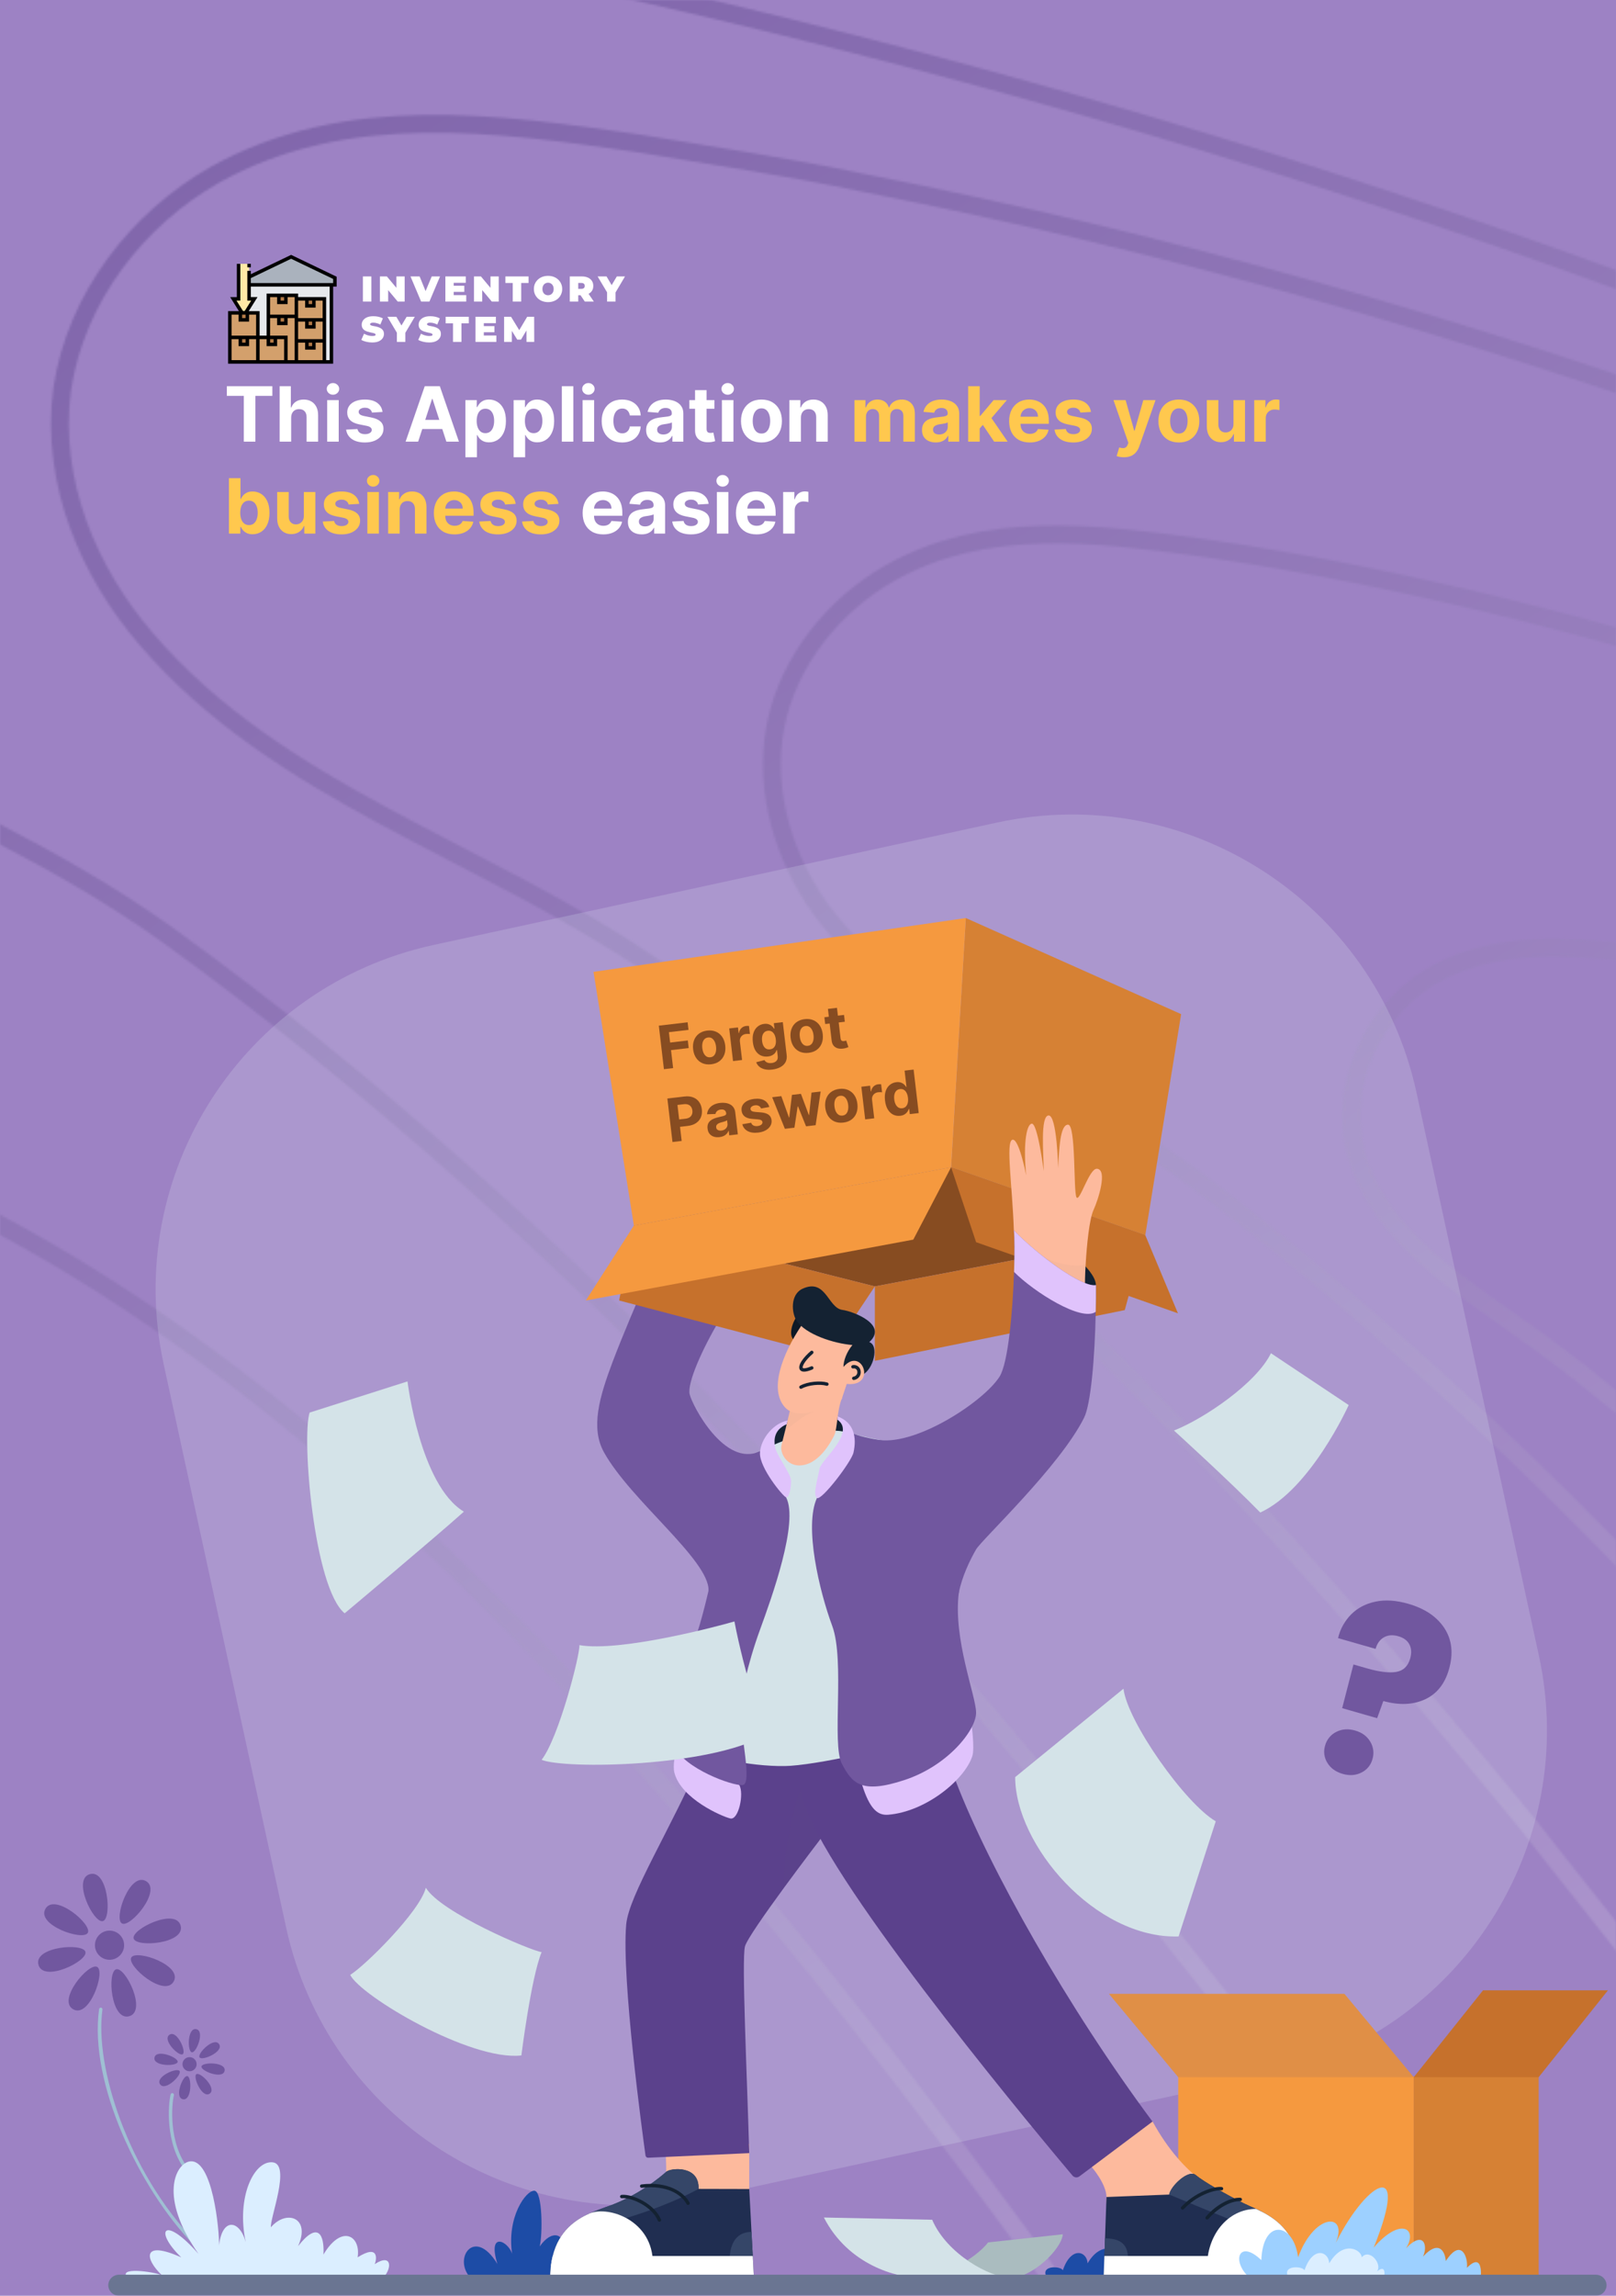 <svg width="721" height="1024" viewBox="0 0 721 1024" fill="none" xmlns="http://www.w3.org/2000/svg">
<rect width="721" height="1024" fill="#9D82C4"/>
<mask id="mask0_3_2105" style="mask-type:alpha" maskUnits="userSpaceOnUse" x="0" y="0" width="721" height="1024">
<rect width="721" height="1024" fill="#007AFF"/>
</mask>
<g mask="url(#mask0_3_2105)">
<mask id="mask1_3_2105" style="mask-type:alpha" maskUnits="userSpaceOnUse" x="-506" y="-297" width="2631" height="2103">
<g opacity="0.25">
<path d="M324.62 830.275C432.61 957.412 528.468 1100.84 624.141 1232.5C847.837 1539.69 1132.37 1820.62 1518.17 1800.44C1959.67 1777.59 2252.88 1340.93 2061.46 898.063C1915.75 560.776 1603.89 336.746 1292 198.081C1010.59 72.405 723.207 -39.238 432.582 -138.344C213.919 -213.035 -75.44 -362.929 -302.22 -253.577C-518.759 -149.462 -569.72 154.894 -401.691 335.982C-295.262 451.358 -145.572 472.909 -14.457 538.772C117.359 605.364 229.247 717.75 324.62 830.275Z" stroke="white" stroke-width="8" stroke-miterlimit="10"/>
<path d="M610.621 977.348C768.686 1181.33 923.952 1382.4 1150.28 1507.07C1300.25 1589.69 1483.34 1634.51 1644.54 1556.62C1754.51 1503.45 1845.69 1393.03 1894.09 1275.61C1973.61 1080.67 1894.23 890.736 1753.07 755.047C1313.49 331.193 738.309 81.417 161.877 -29.263C119.772 -37.003 77.667 -44.743 34.885 -51.742C-44.45 -63.584 -130.69 -76.839 -204.364 -35.008C-247.336 -10.361 -283.103 34.83 -287.775 87.854C-293.147 140.148 -267.54 192.917 -232.553 229.418C-147.162 319.95 -22.853 346.867 75.3 417.422C256.306 548.359 409.033 719.273 548.789 896.92C569.174 923.976 589.559 951.033 610.621 977.348Z" stroke="white" stroke-width="8" stroke-miterlimit="10"/>
<path d="M732.579 878.469C858.272 1037.1 981.188 1194.28 1158.25 1293.61C1275.61 1359.59 1418.65 1395.91 1545.77 1338.91C1633.25 1299.91 1709.03 1216.85 1746.78 1123.07C1793.15 1007.88 1767.29 895.507 1705.25 801.835C1684.8 770.363 1659.56 741.14 1631.59 713.411C1389.76 478.489 1098.03 308.746 789.28 195.075C657.065 146.883 521.561 108.286 384.865 81.474C351.717 74.394 317.916 69.528 284.792 63.92C222.019 54.882 154.417 45.149 95.744 78.023C61.637 97.443 33.966 132.264 27.733 173.527C22.199 215.52 40.04 255.844 65.276 285.067C124.17 353.746 214.724 378.74 291.255 431.08C295.43 433.988 298.906 436.166 303.081 439.075C445.133 543.848 569.032 676.002 682.013 814.135C699.576 836.8 716.416 857.264 732.579 878.469Z" stroke="white" stroke-width="8" stroke-miterlimit="10"/>
<path d="M854.541 842.591C947.837 954.398 1037.75 1069.91 1166.23 1143.16C1250.97 1192.48 1353.26 1219.59 1446.32 1184.95C1511.31 1160.12 1571.67 1102.95 1599.48 1033.54C1633.27 950.095 1609.95 867.87 1564.15 799.817C1548.64 776.399 1530.42 755.948 1510.15 736.249C1334.68 563.319 1125.47 433.355 901.771 344.724C807.579 307.251 707.998 277.182 607.879 256.684C583.712 251.737 558.868 247.531 534.725 244.055C488.514 237.821 439.55 231.61 397.255 255.515C372.013 269.71 351.761 294.901 346.019 323.65C340.3 353.87 350.397 383.221 365.884 405.168C403.855 456.361 466.836 478.643 523.914 519.373C526.689 520.821 529.488 523.741 532.264 525.189C636.039 603.056 730.433 697.192 815.963 796.554C829.981 812.626 842.599 827.238 854.541 842.591Z" stroke="white" stroke-width="8" stroke-miterlimit="10"/>
<path d="M921.07 806.969C981.993 873.422 1039.56 945.056 1118.09 993.699C1170.9 1025.63 1232.46 1044.98 1291.44 1031.24C1334.64 1021.31 1378.9 990.766 1396.07 944.996C1416.58 892.574 1397.2 841.96 1366.93 798.797C1356.39 784.903 1345.17 771.752 1332.57 758.612C1222.78 648.416 1096.1 558.231 958.153 495.37C901.307 469.357 838.302 445.603 774.783 432.892C758.897 429.346 743.711 426.531 728.549 425.187C698.9 421.757 667.898 419.81 641.279 434.017C625.579 442.244 612.747 457.806 606.82 474.782C600.239 493.97 602.593 512.348 609.706 527.006C626.077 561.455 662.839 579.543 701.163 609.392C702.562 610.852 704.638 611.571 706.738 613.761C771.558 665.464 837.125 720.84 895.879 780.689C904.276 789.449 912.673 798.209 921.07 806.969Z" stroke="white" stroke-width="8" stroke-miterlimit="10"/>
</g>
</mask>
<g mask="url(#mask1_3_2105)">
<rect width="721" height="1024" fill="url(#paint0_linear_3_2105)"/>
</g>
<g clip-path="url(#clip0_3_2105)">
<path d="M132.25 133.313H144.75V161.438H132.25V133.313ZM119.75 131.75H132.25V161.438H119.75V131.75ZM102.562 139.563H115.062V161.438H102.562V139.563Z" fill="#D3A06C"/>
<path d="M115.062 150.5H127.562V161.438H115.062V150.5Z" fill="#D3A06C"/>
<path d="M149.422 123.93V127.055H111.141V123.555L129.891 114.555L149.422 123.93Z" fill="#AAB2BD"/>
<path d="M147.859 127.055V161.43H144.734V133.305H132.234V131.742H119.734V150.492H115.047V139.555H108.797C109.281 139.555 109.734 139.305 109.992 138.891L113.484 133.305H111.141V127.055H147.859Z" fill="#E6E9ED"/>
<path d="M113.484 133.305L109.992 138.891C109.866 139.094 109.69 139.261 109.48 139.377C109.271 139.493 109.036 139.554 108.797 139.554C108.558 139.554 108.322 139.493 108.113 139.377C107.904 139.261 107.728 139.094 107.602 138.891L104.109 133.305H106.453V117.68H111.141V133.305H113.484Z" fill="#FFEAA7"/>
<path d="M136.922 152.055H140.047V155.18H136.922V152.055ZM136.922 142.68H140.047V145.805H136.922V142.68ZM136.922 133.305H140.047V136.43H136.922V133.305ZM124.422 131.742H127.547V134.867H124.422V131.742ZM124.422 141.117H127.547V144.242H124.422V141.117ZM119.734 150.492H122.859V153.617H119.734V150.492ZM107.234 150.492H110.359V153.617H107.234V150.492ZM110.359 139.555V142.68H107.234V139.555H108.797H110.359Z" fill="#B27946"/>
<path d="M110.355 117.677H111.918V119.239H110.355V117.677Z" fill="black"/>
<path d="M150.199 123.434L129.887 113.684L111.918 122.309V120.801H110.355V134.083H112.071L109.325 138.476C109.095 138.844 108.491 138.844 108.26 138.476L105.515 134.084H107.23V117.677H105.668V132.521H102.696L106.602 138.771H101.762V162.209H148.637V127.834H150.199V123.434ZM108.012 140.332H109.574V141.894H108.012V140.332ZM103.324 140.332H106.449V143.457H111.137V140.332H114.262V149.707H103.324V140.332ZM108.012 151.269H109.574V152.832H108.012V151.269ZM103.324 151.269H106.449V154.394H111.137V151.269H114.262V160.644H103.324V151.269ZM115.824 151.269H118.949V154.394H123.637V151.269H126.762V160.644H115.824V151.269ZM125.199 132.52H126.762V134.083H125.199V132.52ZM128.324 135.645V132.52H131.449V140.333H120.512V132.52H123.637V135.645H128.324ZM137.699 134.083H139.262V135.645H137.699V134.083ZM140.824 137.208V134.083H143.949V141.895H133.012V134.083H136.137V137.208H140.824ZM136.137 152.832V155.957H140.824V152.832H143.949V160.644H133.012V152.832H136.137ZM137.699 152.832H139.262V154.394H137.699V152.832ZM133.012 151.269V143.457H136.137V146.582H140.824V143.457H143.949V151.269H133.012ZM137.699 143.457H139.262V145.019H137.699V143.457ZM125.199 141.894H126.762V143.457H125.199V141.894ZM123.637 141.894V145.019H128.324V141.894H131.449V160.644H128.324V149.707H120.512V141.894H123.637ZM120.512 151.269H122.074V152.832H120.512V151.269ZM147.074 160.644H145.512V132.519H133.012V130.957H118.949V149.707H115.824V138.769H110.984L114.891 132.519H111.919V127.832H147.075V160.644H147.074ZM148.637 126.27H111.918V124.043L129.887 115.418L148.637 124.418V126.27Z" fill="black"/>
</g>
<path d="M161.912 134.5V123.3H165.688V134.5H161.912ZM169.506 134.5V123.3H172.61L178.306 130.116H176.866V123.3H180.546V134.5H177.442L171.746 127.684H173.186V134.5H169.506ZM187.885 134.5L183.149 123.3H187.213L191.069 132.756H188.653L192.621 123.3H196.333L191.597 134.5H187.885ZM202.165 127.46H207.157V130.18H202.165V127.46ZM202.421 131.652H208.021V134.5H198.709V123.3H207.813V126.148H202.421V131.652ZM211.475 134.5V123.3H214.579L220.275 130.116H218.835V123.3H222.515V134.5H219.411L213.715 127.684H215.155V134.5H211.475ZM228.766 134.5V126.228H225.486V123.3H235.822V126.228H232.542V134.5H228.766ZM244.534 134.756C243.617 134.756 242.769 134.612 241.99 134.324C241.222 134.036 240.556 133.631 239.99 133.108C239.425 132.575 238.982 131.951 238.662 131.236C238.353 130.521 238.198 129.743 238.198 128.9C238.198 128.047 238.353 127.268 238.662 126.564C238.982 125.849 239.425 125.231 239.99 124.708C240.556 124.175 241.222 123.764 241.99 123.476C242.769 123.188 243.612 123.044 244.518 123.044C245.436 123.044 246.278 123.188 247.046 123.476C247.814 123.764 248.481 124.175 249.046 124.708C249.612 125.231 250.049 125.849 250.358 126.564C250.678 127.268 250.838 128.047 250.838 128.9C250.838 129.743 250.678 130.521 250.358 131.236C250.049 131.951 249.612 132.575 249.046 133.108C248.481 133.631 247.814 134.036 247.046 134.324C246.278 134.612 245.441 134.756 244.534 134.756ZM244.518 131.7C244.87 131.7 245.196 131.636 245.494 131.508C245.804 131.38 246.07 131.199 246.294 130.964C246.529 130.719 246.71 130.425 246.838 130.084C246.966 129.732 247.03 129.337 247.03 128.9C247.03 128.463 246.966 128.073 246.838 127.732C246.71 127.38 246.529 127.087 246.294 126.852C246.07 126.607 245.804 126.42 245.494 126.292C245.196 126.164 244.87 126.1 244.518 126.1C244.166 126.1 243.836 126.164 243.526 126.292C243.228 126.42 242.961 126.607 242.726 126.852C242.502 127.087 242.326 127.38 242.198 127.732C242.07 128.073 242.006 128.463 242.006 128.9C242.006 129.337 242.07 129.732 242.198 130.084C242.326 130.425 242.502 130.719 242.726 130.964C242.961 131.199 243.228 131.38 243.526 131.508C243.836 131.636 244.166 131.7 244.518 131.7ZM254.209 134.5V123.3H259.601C260.646 123.3 261.548 123.471 262.305 123.812C263.073 124.153 263.665 124.644 264.081 125.284C264.497 125.913 264.705 126.66 264.705 127.524C264.705 128.388 264.497 129.135 264.081 129.764C263.665 130.383 263.073 130.857 262.305 131.188C261.548 131.519 260.646 131.684 259.601 131.684H256.305L257.985 130.132V134.5H254.209ZM260.913 134.5L258.161 130.42H262.161L264.945 134.5H260.913ZM257.985 130.548L256.305 128.836H259.361C259.884 128.836 260.268 128.719 260.513 128.484C260.769 128.249 260.897 127.929 260.897 127.524C260.897 127.119 260.769 126.799 260.513 126.564C260.268 126.329 259.884 126.212 259.361 126.212H256.305L257.985 124.5V130.548ZM270.855 134.5V129.588L271.719 131.844L266.63 123.3H270.615L274.055 129.14H271.735L275.207 123.3H278.855L273.799 131.844L274.631 129.588V134.5H270.855ZM166.088 152.756C165.149 152.756 164.243 152.649 163.368 152.436C162.493 152.223 161.773 151.945 161.208 151.604L162.424 148.852C162.957 149.161 163.549 149.412 164.2 149.604C164.861 149.785 165.501 149.876 166.12 149.876C166.483 149.876 166.765 149.855 166.968 149.812C167.181 149.759 167.336 149.689 167.432 149.604C167.528 149.508 167.576 149.396 167.576 149.268C167.576 149.065 167.464 148.905 167.24 148.788C167.016 148.671 166.717 148.575 166.344 148.5C165.981 148.415 165.581 148.329 165.144 148.244C164.707 148.148 164.264 148.025 163.816 147.876C163.379 147.727 162.973 147.529 162.6 147.284C162.237 147.039 161.944 146.719 161.72 146.324C161.496 145.919 161.384 145.417 161.384 144.82C161.384 144.127 161.576 143.497 161.96 142.932C162.355 142.356 162.936 141.897 163.704 141.556C164.483 141.215 165.448 141.044 166.6 141.044C167.357 141.044 168.104 141.124 168.84 141.284C169.576 141.444 170.237 141.689 170.824 142.02L169.688 144.756C169.133 144.479 168.595 144.271 168.072 144.132C167.56 143.993 167.059 143.924 166.568 143.924C166.205 143.924 165.917 143.956 165.704 144.02C165.491 144.084 165.336 144.169 165.24 144.276C165.155 144.383 165.112 144.5 165.112 144.628C165.112 144.82 165.224 144.975 165.448 145.092C165.672 145.199 165.965 145.289 166.328 145.364C166.701 145.439 167.107 145.519 167.544 145.604C167.992 145.689 168.435 145.807 168.872 145.956C169.309 146.105 169.709 146.303 170.072 146.548C170.445 146.793 170.744 147.113 170.968 147.508C171.192 147.903 171.304 148.393 171.304 148.98C171.304 149.663 171.107 150.292 170.712 150.868C170.328 151.433 169.752 151.892 168.984 152.244C168.216 152.585 167.251 152.756 166.088 152.756ZM177.073 152.5V147.588L177.937 149.844L172.849 141.3H176.833L180.273 147.14H177.953L181.425 141.3H185.073L180.017 149.844L180.849 147.588V152.5H177.073ZM191.494 152.756C190.556 152.756 189.649 152.649 188.774 152.436C187.9 152.223 187.18 151.945 186.614 151.604L187.83 148.852C188.364 149.161 188.956 149.412 189.606 149.604C190.268 149.785 190.908 149.876 191.526 149.876C191.889 149.876 192.172 149.855 192.374 149.812C192.588 149.759 192.742 149.689 192.838 149.604C192.934 149.508 192.982 149.396 192.982 149.268C192.982 149.065 192.87 148.905 192.646 148.788C192.422 148.671 192.124 148.575 191.75 148.5C191.388 148.415 190.988 148.329 190.55 148.244C190.113 148.148 189.67 148.025 189.222 147.876C188.785 147.727 188.38 147.529 188.006 147.284C187.644 147.039 187.35 146.719 187.126 146.324C186.902 145.919 186.79 145.417 186.79 144.82C186.79 144.127 186.982 143.497 187.366 142.932C187.761 142.356 188.342 141.897 189.11 141.556C189.889 141.215 190.854 141.044 192.006 141.044C192.764 141.044 193.51 141.124 194.246 141.284C194.982 141.444 195.644 141.689 196.23 142.02L195.094 144.756C194.54 144.479 194.001 144.271 193.478 144.132C192.966 143.993 192.465 143.924 191.974 143.924C191.612 143.924 191.324 143.956 191.11 144.02C190.897 144.084 190.742 144.169 190.646 144.276C190.561 144.383 190.518 144.5 190.518 144.628C190.518 144.82 190.63 144.975 190.854 145.092C191.078 145.199 191.372 145.289 191.734 145.364C192.108 145.439 192.513 145.519 192.95 145.604C193.398 145.689 193.841 145.807 194.278 145.956C194.716 146.105 195.116 146.303 195.478 146.548C195.852 146.793 196.15 147.113 196.374 147.508C196.598 147.903 196.71 148.393 196.71 148.98C196.71 149.663 196.513 150.292 196.118 150.868C195.734 151.433 195.158 151.892 194.39 152.244C193.622 152.585 192.657 152.756 191.494 152.756ZM202.11 152.5V144.228H198.83V141.3H209.166V144.228H205.886V152.5H202.11ZM215.602 145.46H220.594V148.18H215.602V145.46ZM215.858 149.652H221.458V152.5H212.146V141.3H221.25V144.148H215.858V149.652ZM224.912 152.5V141.3H228.016L232.496 148.612H230.864L235.216 141.3H238.32L238.352 152.5H234.912L234.88 146.484H235.424L232.448 151.492H230.784L227.68 146.484H228.352V152.5H224.912Z" fill="white"/>
<path d="M101.207 176.583V172.273H121.516V176.583H113.945V197H108.778V176.583H101.207ZM129.907 186.278V197H124.763V172.273H129.762V181.727H129.979C130.398 180.632 131.074 179.775 132.008 179.155C132.942 178.527 134.113 178.213 135.521 178.213C136.809 178.213 137.932 178.495 138.89 179.058C139.856 179.614 140.604 180.415 141.136 181.461C141.675 182.499 141.941 183.743 141.933 185.192V197H136.789V186.109C136.797 184.966 136.507 184.077 135.92 183.441C135.34 182.805 134.527 182.487 133.481 182.487C132.781 182.487 132.161 182.636 131.621 182.934C131.09 183.232 130.672 183.666 130.366 184.238C130.068 184.801 129.915 185.482 129.907 186.278ZM145.98 197V178.455H151.124V197H145.98ZM148.564 176.064C147.799 176.064 147.143 175.81 146.596 175.303C146.057 174.788 145.787 174.172 145.787 173.456C145.787 172.748 146.057 172.14 146.596 171.633C147.143 171.118 147.799 170.86 148.564 170.86C149.329 170.86 149.981 171.118 150.52 171.633C151.067 172.14 151.341 172.748 151.341 173.456C151.341 174.172 151.067 174.788 150.52 175.303C149.981 175.81 149.329 176.064 148.564 176.064ZM170.674 183.743L165.966 184.033C165.885 183.63 165.712 183.268 165.446 182.946C165.181 182.616 164.831 182.354 164.396 182.161C163.969 181.96 163.458 181.859 162.863 181.859C162.066 181.859 161.394 182.028 160.846 182.366C160.299 182.696 160.025 183.139 160.025 183.695C160.025 184.137 160.202 184.512 160.556 184.817C160.911 185.123 161.518 185.369 162.38 185.554L165.736 186.23C167.539 186.6 168.883 187.196 169.769 188.017C170.654 188.838 171.097 189.917 171.097 191.253C171.097 192.468 170.739 193.535 170.022 194.452C169.314 195.37 168.34 196.086 167.1 196.602C165.869 197.109 164.448 197.362 162.838 197.362C160.383 197.362 158.427 196.851 156.971 195.829C155.522 194.799 154.672 193.398 154.423 191.627L159.482 191.362C159.635 192.11 160.005 192.682 160.593 193.076C161.18 193.462 161.933 193.656 162.85 193.656C163.752 193.656 164.476 193.482 165.024 193.136C165.579 192.782 165.861 192.327 165.869 191.772C165.861 191.305 165.664 190.923 165.277 190.625C164.891 190.319 164.295 190.086 163.49 189.925L160.279 189.285C158.468 188.923 157.119 188.295 156.234 187.401C155.357 186.508 154.918 185.369 154.918 183.984C154.918 182.793 155.24 181.767 155.884 180.906C156.536 180.044 157.449 179.38 158.625 178.913C159.808 178.446 161.192 178.213 162.778 178.213C165.12 178.213 166.964 178.708 168.308 179.698C169.66 180.688 170.449 182.036 170.674 183.743ZM186.564 197H180.961L189.498 172.273H196.235L204.759 197H199.157L192.963 177.923H192.77L186.564 197ZM186.213 187.281H199.446V191.362H186.213V187.281ZM207.638 203.955V178.455H212.71V181.57H212.939C213.164 181.071 213.49 180.563 213.917 180.048C214.352 179.525 214.915 179.09 215.607 178.744C216.308 178.39 217.177 178.213 218.215 178.213C219.567 178.213 220.815 178.567 221.958 179.276C223.101 179.976 224.015 181.034 224.699 182.451C225.383 183.86 225.725 185.626 225.725 187.751C225.725 189.82 225.391 191.567 224.723 192.991C224.063 194.408 223.161 195.483 222.018 196.215C220.884 196.94 219.612 197.302 218.203 197.302C217.205 197.302 216.356 197.137 215.656 196.807C214.963 196.477 214.396 196.062 213.953 195.563C213.51 195.056 213.172 194.545 212.939 194.03H212.782V203.955H207.638ZM212.673 187.727C212.673 188.83 212.826 189.792 213.132 190.613C213.438 191.434 213.881 192.074 214.46 192.533C215.04 192.983 215.744 193.209 216.573 193.209C217.41 193.209 218.119 192.979 218.698 192.521C219.278 192.054 219.716 191.41 220.014 190.589C220.32 189.76 220.473 188.806 220.473 187.727C220.473 186.657 220.324 185.715 220.026 184.902C219.728 184.089 219.29 183.453 218.71 182.994C218.131 182.536 217.418 182.306 216.573 182.306C215.736 182.306 215.028 182.527 214.448 182.97C213.877 183.413 213.438 184.041 213.132 184.854C212.826 185.667 212.673 186.625 212.673 187.727ZM229.154 203.955V178.455H234.225V181.57H234.455C234.68 181.071 235.006 180.563 235.433 180.048C235.867 179.525 236.431 179.09 237.123 178.744C237.823 178.39 238.692 178.213 239.731 178.213C241.083 178.213 242.331 178.567 243.474 179.276C244.617 179.976 245.53 181.034 246.214 182.451C246.899 183.86 247.241 185.626 247.241 187.751C247.241 189.82 246.907 191.567 246.239 192.991C245.579 194.408 244.677 195.483 243.534 196.215C242.399 196.94 241.127 197.302 239.719 197.302C238.721 197.302 237.871 197.137 237.171 196.807C236.479 196.477 235.911 196.062 235.469 195.563C235.026 195.056 234.688 194.545 234.455 194.03H234.298V203.955H229.154ZM234.189 187.727C234.189 188.83 234.342 189.792 234.648 190.613C234.954 191.434 235.396 192.074 235.976 192.533C236.555 192.983 237.26 193.209 238.089 193.209C238.926 193.209 239.634 192.979 240.214 192.521C240.793 192.054 241.232 191.41 241.53 190.589C241.836 189.76 241.989 188.806 241.989 187.727C241.989 186.657 241.84 185.715 241.542 184.902C241.244 184.089 240.805 183.453 240.226 182.994C239.646 182.536 238.934 182.306 238.089 182.306C237.252 182.306 236.543 182.527 235.964 182.97C235.392 183.413 234.954 184.041 234.648 184.854C234.342 185.667 234.189 186.625 234.189 187.727ZM255.813 172.273V197H250.67V172.273H255.813ZM259.933 197V178.455H265.077V197H259.933ZM262.517 176.064C261.753 176.064 261.097 175.81 260.549 175.303C260.01 174.788 259.74 174.172 259.74 173.456C259.74 172.748 260.01 172.14 260.549 171.633C261.097 171.118 261.753 170.86 262.517 170.86C263.282 170.86 263.934 171.118 264.473 171.633C265.021 172.14 265.294 172.748 265.294 173.456C265.294 174.172 265.021 174.788 264.473 175.303C263.934 175.81 263.282 176.064 262.517 176.064ZM277.576 197.362C275.677 197.362 274.043 196.96 272.674 196.155C271.314 195.342 270.268 194.215 269.535 192.774C268.811 191.333 268.449 189.675 268.449 187.8C268.449 185.9 268.815 184.234 269.547 182.801C270.288 181.36 271.338 180.237 272.699 179.433C274.059 178.62 275.677 178.213 277.552 178.213C279.17 178.213 280.587 178.507 281.802 179.094C283.018 179.682 283.98 180.507 284.688 181.57C285.396 182.632 285.787 183.88 285.859 185.312H281.005C280.868 184.387 280.506 183.642 279.919 183.079C279.339 182.507 278.578 182.222 277.637 182.222C276.84 182.222 276.144 182.439 275.548 182.874C274.96 183.3 274.502 183.924 274.172 184.745C273.842 185.566 273.676 186.56 273.676 187.727C273.676 188.911 273.837 189.917 274.159 190.746C274.489 191.575 274.952 192.207 275.548 192.641C276.144 193.076 276.84 193.293 277.637 193.293C278.224 193.293 278.752 193.173 279.218 192.931C279.693 192.69 280.084 192.339 280.39 191.881C280.703 191.414 280.909 190.854 281.005 190.202H285.859C285.779 191.619 285.392 192.867 284.7 193.945C284.016 195.016 283.07 195.853 281.863 196.457C280.655 197.06 279.226 197.362 277.576 197.362ZM294.441 197.35C293.257 197.35 292.203 197.145 291.277 196.734C290.352 196.316 289.619 195.7 289.08 194.887C288.548 194.066 288.283 193.044 288.283 191.82C288.283 190.79 288.472 189.925 288.85 189.224C289.229 188.524 289.744 187.961 290.396 187.534C291.048 187.107 291.788 186.786 292.617 186.568C293.454 186.351 294.332 186.198 295.249 186.109C296.328 185.997 297.197 185.892 297.857 185.795C298.517 185.691 298.996 185.538 299.294 185.337C299.592 185.135 299.741 184.838 299.741 184.443V184.371C299.741 183.606 299.499 183.014 299.017 182.596C298.542 182.177 297.865 181.968 296.988 181.968C296.062 181.968 295.326 182.173 294.779 182.584C294.231 182.986 293.869 183.493 293.692 184.105L288.935 183.719C289.176 182.592 289.651 181.618 290.36 180.797C291.068 179.968 291.981 179.332 293.1 178.889C294.227 178.438 295.531 178.213 297.012 178.213C298.043 178.213 299.029 178.334 299.97 178.575C300.92 178.817 301.761 179.191 302.494 179.698C303.234 180.205 303.818 180.857 304.244 181.654C304.671 182.443 304.884 183.389 304.884 184.491V197H300.007V194.428H299.862C299.564 195.008 299.165 195.519 298.666 195.962C298.167 196.396 297.568 196.738 296.867 196.988C296.167 197.229 295.358 197.35 294.441 197.35ZM295.914 193.8C296.67 193.8 297.338 193.652 297.918 193.354C298.497 193.048 298.952 192.637 299.282 192.122C299.612 191.607 299.777 191.023 299.777 190.371V188.403C299.616 188.508 299.395 188.605 299.113 188.693C298.839 188.774 298.53 188.85 298.183 188.923C297.837 188.987 297.491 189.047 297.145 189.104C296.799 189.152 296.485 189.196 296.203 189.237C295.6 189.325 295.072 189.466 294.622 189.659C294.171 189.852 293.821 190.114 293.571 190.444C293.322 190.766 293.197 191.168 293.197 191.651C293.197 192.352 293.45 192.887 293.958 193.257C294.473 193.619 295.125 193.8 295.914 193.8ZM318.739 178.455V182.318H307.571V178.455H318.739ZM310.106 174.011H315.25V191.301C315.25 191.776 315.322 192.146 315.467 192.412C315.612 192.67 315.813 192.851 316.071 192.955C316.336 193.06 316.642 193.112 316.988 193.112C317.23 193.112 317.471 193.092 317.713 193.052C317.954 193.004 318.14 192.967 318.268 192.943L319.077 196.771C318.82 196.851 318.457 196.944 317.991 197.048C317.524 197.161 316.956 197.229 316.288 197.254C315.049 197.302 313.962 197.137 313.028 196.759C312.103 196.38 311.382 195.793 310.867 194.996C310.352 194.199 310.098 193.193 310.106 191.977V174.011ZM322.09 197V178.455H327.233V197H322.09ZM324.673 176.064C323.909 176.064 323.253 175.81 322.705 175.303C322.166 174.788 321.896 174.172 321.896 173.456C321.896 172.748 322.166 172.14 322.705 171.633C323.253 171.118 323.909 170.86 324.673 170.86C325.438 170.86 326.09 171.118 326.629 171.633C327.177 172.14 327.45 172.748 327.45 173.456C327.45 174.172 327.177 174.788 326.629 175.303C326.09 175.81 325.438 176.064 324.673 176.064ZM339.733 197.362C337.857 197.362 336.235 196.964 334.867 196.167C333.507 195.362 332.456 194.243 331.716 192.81C330.975 191.37 330.605 189.699 330.605 187.8C330.605 185.884 330.975 184.21 331.716 182.777C332.456 181.336 333.507 180.217 334.867 179.42C336.235 178.616 337.857 178.213 339.733 178.213C341.608 178.213 343.226 178.616 344.586 179.42C345.955 180.217 347.009 181.336 347.75 182.777C348.49 184.21 348.86 185.884 348.86 187.8C348.86 189.699 348.49 191.37 347.75 192.81C347.009 194.243 345.955 195.362 344.586 196.167C343.226 196.964 341.608 197.362 339.733 197.362ZM339.757 193.378C340.61 193.378 341.322 193.136 341.894 192.653C342.465 192.162 342.896 191.494 343.186 190.649C343.484 189.804 343.632 188.842 343.632 187.763C343.632 186.685 343.484 185.723 343.186 184.878C342.896 184.033 342.465 183.365 341.894 182.874C341.322 182.383 340.61 182.137 339.757 182.137C338.895 182.137 338.171 182.383 337.583 182.874C337.004 183.365 336.565 184.033 336.267 184.878C335.978 185.723 335.833 186.685 335.833 187.763C335.833 188.842 335.978 189.804 336.267 190.649C336.565 191.494 337.004 192.162 337.583 192.653C338.171 193.136 338.895 193.378 339.757 193.378ZM357.348 186.278V197H352.205V178.455H357.107V181.727H357.324C357.735 180.648 358.423 179.795 359.389 179.167C360.355 178.531 361.526 178.213 362.902 178.213C364.19 178.213 365.313 178.495 366.271 179.058C367.229 179.622 367.973 180.427 368.505 181.473C369.036 182.511 369.301 183.751 369.301 185.192V197H364.158V186.109C364.166 184.974 363.876 184.089 363.289 183.453C362.701 182.809 361.892 182.487 360.862 182.487C360.17 182.487 359.558 182.636 359.027 182.934C358.503 183.232 358.093 183.666 357.795 184.238C357.505 184.801 357.356 185.482 357.348 186.278ZM269.149 238.362C267.241 238.362 265.599 237.976 264.223 237.203C262.854 236.422 261.8 235.32 261.059 233.895C260.319 232.462 259.949 230.768 259.949 228.812C259.949 226.904 260.319 225.23 261.059 223.789C261.8 222.348 262.842 221.225 264.186 220.42C265.539 219.616 267.124 219.213 268.944 219.213C270.167 219.213 271.306 219.41 272.36 219.805C273.423 220.191 274.349 220.775 275.137 221.555C275.934 222.336 276.554 223.318 276.997 224.501C277.44 225.677 277.661 227.053 277.661 228.631V230.043H262.001V226.856H272.819C272.819 226.115 272.658 225.459 272.336 224.888C272.014 224.316 271.568 223.87 270.996 223.548C270.433 223.218 269.777 223.053 269.028 223.053C268.247 223.053 267.555 223.234 266.951 223.596C266.356 223.95 265.889 224.429 265.551 225.033C265.213 225.628 265.04 226.292 265.032 227.025V230.055C265.032 230.973 265.201 231.766 265.539 232.434C265.885 233.102 266.372 233.617 267 233.979C267.627 234.342 268.372 234.523 269.233 234.523C269.805 234.523 270.328 234.442 270.803 234.281C271.278 234.12 271.684 233.879 272.022 233.557C272.36 233.235 272.618 232.84 272.795 232.374L277.552 232.688C277.311 233.83 276.816 234.829 276.067 235.682C275.327 236.527 274.369 237.187 273.194 237.662C272.026 238.129 270.678 238.362 269.149 238.362ZM286.306 238.35C285.123 238.35 284.068 238.145 283.142 237.734C282.217 237.316 281.484 236.7 280.945 235.887C280.414 235.066 280.148 234.044 280.148 232.82C280.148 231.79 280.337 230.925 280.716 230.224C281.094 229.524 281.609 228.961 282.261 228.534C282.913 228.107 283.654 227.786 284.483 227.568C285.32 227.351 286.197 227.198 287.115 227.109C288.193 226.997 289.063 226.892 289.723 226.795C290.383 226.691 290.862 226.538 291.159 226.337C291.457 226.135 291.606 225.838 291.606 225.443V225.371C291.606 224.606 291.365 224.014 290.882 223.596C290.407 223.177 289.731 222.968 288.853 222.968C287.928 222.968 287.191 223.173 286.644 223.584C286.096 223.986 285.734 224.493 285.557 225.105L280.8 224.719C281.042 223.592 281.516 222.618 282.225 221.797C282.933 220.968 283.847 220.332 284.966 219.889C286.092 219.438 287.396 219.213 288.877 219.213C289.908 219.213 290.894 219.334 291.836 219.575C292.785 219.817 293.627 220.191 294.359 220.698C295.1 221.205 295.683 221.857 296.11 222.654C296.536 223.443 296.75 224.389 296.75 225.491V238H291.872V235.428H291.727C291.429 236.008 291.031 236.519 290.532 236.962C290.033 237.396 289.433 237.738 288.733 237.988C288.032 238.229 287.223 238.35 286.306 238.35ZM287.779 234.8C288.535 234.8 289.203 234.652 289.783 234.354C290.363 234.048 290.817 233.637 291.147 233.122C291.477 232.607 291.642 232.023 291.642 231.371V229.403C291.481 229.508 291.26 229.605 290.978 229.693C290.705 229.774 290.395 229.85 290.049 229.923C289.703 229.987 289.356 230.047 289.01 230.104C288.664 230.152 288.35 230.196 288.069 230.237C287.465 230.325 286.938 230.466 286.487 230.659C286.036 230.852 285.686 231.114 285.436 231.444C285.187 231.766 285.062 232.168 285.062 232.651C285.062 233.352 285.316 233.887 285.823 234.257C286.338 234.619 286.99 234.8 287.779 234.8ZM316.17 224.743L311.462 225.033C311.381 224.63 311.208 224.268 310.942 223.946C310.677 223.616 310.327 223.354 309.892 223.161C309.465 222.96 308.954 222.859 308.359 222.859C307.562 222.859 306.89 223.028 306.342 223.366C305.795 223.696 305.521 224.139 305.521 224.695C305.521 225.137 305.698 225.512 306.053 225.817C306.407 226.123 307.014 226.369 307.876 226.554L311.232 227.23C313.035 227.6 314.379 228.196 315.265 229.017C316.15 229.838 316.593 230.917 316.593 232.253C316.593 233.468 316.235 234.535 315.518 235.452C314.81 236.37 313.836 237.086 312.597 237.602C311.365 238.109 309.944 238.362 308.335 238.362C305.879 238.362 303.924 237.851 302.467 236.829C301.018 235.799 300.169 234.398 299.919 232.627L304.978 232.362C305.131 233.11 305.501 233.682 306.089 234.076C306.676 234.462 307.429 234.656 308.347 234.656C309.248 234.656 309.973 234.482 310.52 234.136C311.075 233.782 311.357 233.327 311.365 232.772C311.357 232.305 311.16 231.923 310.773 231.625C310.387 231.319 309.791 231.086 308.987 230.925L305.775 230.285C303.964 229.923 302.616 229.295 301.73 228.401C300.853 227.508 300.414 226.369 300.414 224.984C300.414 223.793 300.736 222.767 301.38 221.906C302.032 221.044 302.946 220.38 304.121 219.913C305.304 219.446 306.688 219.213 308.274 219.213C310.616 219.213 312.46 219.708 313.804 220.698C315.156 221.688 315.945 223.036 316.17 224.743ZM319.832 238V219.455H324.975V238H319.832ZM322.416 217.064C321.651 217.064 320.995 216.81 320.448 216.303C319.908 215.788 319.639 215.172 319.639 214.456C319.639 213.748 319.908 213.14 320.448 212.633C320.995 212.118 321.651 211.86 322.416 211.86C323.18 211.86 323.832 212.118 324.372 212.633C324.919 213.14 325.193 213.748 325.193 214.456C325.193 215.172 324.919 215.788 324.372 216.303C323.832 216.81 323.18 217.064 322.416 217.064ZM337.547 238.362C335.64 238.362 333.998 237.976 332.621 237.203C331.253 236.422 330.198 235.32 329.458 233.895C328.717 232.462 328.347 230.768 328.347 228.812C328.347 226.904 328.717 225.23 329.458 223.789C330.198 222.348 331.241 221.225 332.585 220.42C333.937 219.616 335.523 219.213 337.342 219.213C338.565 219.213 339.704 219.41 340.759 219.805C341.821 220.191 342.747 220.775 343.536 221.555C344.333 222.336 344.953 223.318 345.395 224.501C345.838 225.677 346.059 227.053 346.059 228.631V230.043H330.4V226.856H341.218C341.218 226.115 341.057 225.459 340.735 224.888C340.413 224.316 339.966 223.87 339.395 223.548C338.831 223.218 338.175 223.053 337.426 223.053C336.646 223.053 335.953 223.234 335.35 223.596C334.754 223.95 334.287 224.429 333.949 225.033C333.611 225.628 333.438 226.292 333.43 227.025V230.055C333.43 230.973 333.599 231.766 333.937 232.434C334.283 233.102 334.77 233.617 335.398 233.979C336.026 234.342 336.77 234.523 337.632 234.523C338.203 234.523 338.726 234.442 339.201 234.281C339.676 234.12 340.083 233.879 340.421 233.557C340.759 233.235 341.016 232.84 341.194 232.374L345.951 232.688C345.709 233.83 345.214 234.829 344.466 235.682C343.725 236.527 342.767 237.187 341.592 237.662C340.425 238.129 339.077 238.362 337.547 238.362ZM349.416 238V219.455H354.402V222.69H354.596C354.934 221.539 355.501 220.67 356.298 220.082C357.095 219.487 358.012 219.189 359.051 219.189C359.308 219.189 359.586 219.205 359.884 219.237C360.182 219.269 360.443 219.314 360.669 219.37V223.934C360.427 223.862 360.093 223.797 359.667 223.741C359.24 223.684 358.85 223.656 358.495 223.656C357.739 223.656 357.063 223.821 356.467 224.151C355.879 224.473 355.413 224.924 355.066 225.504C354.728 226.083 354.559 226.751 354.559 227.508V238H349.416Z" fill="white"/>
<path d="M381.224 197V178.455H386.126V181.727H386.344C386.73 180.64 387.374 179.783 388.276 179.155C389.177 178.527 390.256 178.213 391.511 178.213C392.783 178.213 393.866 178.531 394.759 179.167C395.653 179.795 396.248 180.648 396.546 181.727H396.739C397.118 180.664 397.802 179.815 398.792 179.179C399.79 178.535 400.969 178.213 402.33 178.213C404.06 178.213 405.465 178.764 406.543 179.867C407.63 180.962 408.173 182.515 408.173 184.528V197H403.042V185.542C403.042 184.512 402.768 183.739 402.221 183.224C401.674 182.709 400.989 182.451 400.168 182.451C399.235 182.451 398.506 182.749 397.983 183.344C397.46 183.932 397.198 184.709 397.198 185.675V197H392.212V185.433C392.212 184.524 391.95 183.799 391.427 183.26C390.912 182.721 390.232 182.451 389.386 182.451C388.815 182.451 388.3 182.596 387.841 182.886C387.39 183.167 387.032 183.566 386.766 184.081C386.501 184.588 386.368 185.184 386.368 185.868V197H381.224ZM417.525 197.35C416.341 197.35 415.287 197.145 414.361 196.734C413.435 196.316 412.703 195.7 412.164 194.887C411.632 194.066 411.367 193.044 411.367 191.82C411.367 190.79 411.556 189.925 411.934 189.224C412.313 188.524 412.828 187.961 413.48 187.534C414.132 187.107 414.872 186.786 415.701 186.568C416.538 186.351 417.416 186.198 418.333 186.109C419.412 185.997 420.281 185.892 420.941 185.795C421.601 185.691 422.08 185.538 422.378 185.337C422.676 185.135 422.825 184.838 422.825 184.443V184.371C422.825 183.606 422.583 183.014 422.1 182.596C421.626 182.177 420.949 181.968 420.072 181.968C419.146 181.968 418.41 182.173 417.863 182.584C417.315 182.986 416.953 183.493 416.776 184.105L412.019 183.719C412.26 182.592 412.735 181.618 413.444 180.797C414.152 179.968 415.065 179.332 416.184 178.889C417.311 178.438 418.615 178.213 420.096 178.213C421.127 178.213 422.113 178.334 423.054 178.575C424.004 178.817 424.845 179.191 425.578 179.698C426.318 180.205 426.902 180.857 427.328 181.654C427.755 182.443 427.968 183.389 427.968 184.491V197H423.091V194.428H422.946C422.648 195.008 422.249 195.519 421.75 195.962C421.251 196.396 420.652 196.738 419.951 196.988C419.251 197.229 418.442 197.35 417.525 197.35ZM418.998 193.8C419.754 193.8 420.422 193.652 421.002 193.354C421.581 193.048 422.036 192.637 422.366 192.122C422.696 191.607 422.861 191.023 422.861 190.371V188.403C422.7 188.508 422.479 188.605 422.197 188.693C421.923 188.774 421.614 188.85 421.267 188.923C420.921 188.987 420.575 189.047 420.229 189.104C419.883 189.152 419.569 189.196 419.287 189.237C418.684 189.325 418.156 189.466 417.706 189.659C417.255 189.852 416.905 190.114 416.655 190.444C416.406 190.766 416.281 191.168 416.281 191.651C416.281 192.352 416.534 192.887 417.042 193.257C417.557 193.619 418.209 193.8 418.998 193.8ZM436.619 191.663L436.631 185.494H437.38L443.32 178.455H449.224L441.244 187.776H440.024L436.619 191.663ZM431.959 197V172.273H437.102V197H431.959ZM443.55 197L438.092 188.923L441.521 185.288L449.575 197H443.55ZM459.436 197.362C457.528 197.362 455.886 196.976 454.51 196.203C453.141 195.422 452.087 194.32 451.346 192.895C450.606 191.462 450.236 189.768 450.236 187.812C450.236 185.904 450.606 184.23 451.346 182.789C452.087 181.348 453.129 180.225 454.474 179.42C455.826 178.616 457.412 178.213 459.231 178.213C460.454 178.213 461.593 178.41 462.648 178.805C463.71 179.191 464.636 179.775 465.425 180.555C466.221 181.336 466.841 182.318 467.284 183.501C467.727 184.677 467.948 186.053 467.948 187.631V189.043H452.288V185.856H463.106C463.106 185.115 462.945 184.459 462.623 183.888C462.301 183.316 461.855 182.87 461.283 182.548C460.72 182.218 460.064 182.053 459.315 182.053C458.534 182.053 457.842 182.234 457.238 182.596C456.643 182.95 456.176 183.429 455.838 184.033C455.5 184.628 455.327 185.292 455.319 186.025V189.055C455.319 189.973 455.488 190.766 455.826 191.434C456.172 192.102 456.659 192.617 457.287 192.979C457.915 193.342 458.659 193.523 459.52 193.523C460.092 193.523 460.615 193.442 461.09 193.281C461.565 193.12 461.971 192.879 462.309 192.557C462.648 192.235 462.905 191.84 463.082 191.374L467.839 191.688C467.598 192.83 467.103 193.829 466.354 194.682C465.614 195.527 464.656 196.187 463.481 196.662C462.314 197.129 460.965 197.362 459.436 197.362ZM486.735 183.743L482.026 184.033C481.946 183.63 481.773 183.268 481.507 182.946C481.241 182.616 480.891 182.354 480.456 182.161C480.03 181.96 479.519 181.859 478.923 181.859C478.126 181.859 477.454 182.028 476.907 182.366C476.359 182.696 476.086 183.139 476.086 183.695C476.086 184.137 476.263 184.512 476.617 184.817C476.971 185.123 477.579 185.369 478.44 185.554L481.797 186.23C483.6 186.6 484.944 187.196 485.829 188.017C486.715 188.838 487.157 189.917 487.157 191.253C487.157 192.468 486.799 193.535 486.083 194.452C485.375 195.37 484.401 196.086 483.161 196.602C481.93 197.109 480.509 197.362 478.899 197.362C476.444 197.362 474.488 196.851 473.031 195.829C471.582 194.799 470.733 193.398 470.483 191.627L475.542 191.362C475.695 192.11 476.066 192.682 476.653 193.076C477.241 193.462 477.993 193.656 478.911 193.656C479.813 193.656 480.537 193.482 481.084 193.136C481.64 192.782 481.921 192.327 481.93 191.772C481.921 191.305 481.724 190.923 481.338 190.625C480.952 190.319 480.356 190.086 479.551 189.925L476.339 189.285C474.528 188.923 473.18 188.295 472.295 187.401C471.417 186.508 470.979 185.369 470.979 183.984C470.979 182.793 471.3 181.767 471.944 180.906C472.596 180.044 473.51 179.38 474.685 178.913C475.868 178.446 477.253 178.213 478.839 178.213C481.181 178.213 483.024 178.708 484.368 179.698C485.721 180.688 486.51 182.036 486.735 183.743ZM501.441 203.955C500.789 203.955 500.177 203.902 499.606 203.798C499.042 203.701 498.575 203.576 498.205 203.423L499.364 199.584C499.968 199.769 500.511 199.87 500.994 199.886C501.485 199.902 501.908 199.789 502.262 199.548C502.624 199.306 502.918 198.896 503.143 198.316L503.445 197.531L496.792 178.455H502.202L506.041 192.074H506.234L510.11 178.455H515.555L508.347 199.004C508.001 200.002 507.53 200.872 506.934 201.612C506.347 202.361 505.602 202.936 504.701 203.339C503.799 203.749 502.713 203.955 501.441 203.955ZM525.969 197.362C524.093 197.362 522.472 196.964 521.103 196.167C519.743 195.362 518.692 194.243 517.952 192.81C517.211 191.37 516.841 189.699 516.841 187.8C516.841 185.884 517.211 184.21 517.952 182.777C518.692 181.336 519.743 180.217 521.103 179.42C522.472 178.616 524.093 178.213 525.969 178.213C527.844 178.213 529.462 178.616 530.823 179.42C532.191 180.217 533.245 181.336 533.986 182.777C534.727 184.21 535.097 185.884 535.097 187.8C535.097 189.699 534.727 191.37 533.986 192.81C533.245 194.243 532.191 195.362 530.823 196.167C529.462 196.964 527.844 197.362 525.969 197.362ZM525.993 193.378C526.846 193.378 527.559 193.136 528.13 192.653C528.702 192.162 529.132 191.494 529.422 190.649C529.72 189.804 529.869 188.842 529.869 187.763C529.869 186.685 529.72 185.723 529.422 184.878C529.132 184.033 528.702 183.365 528.13 182.874C527.559 182.383 526.846 182.137 525.993 182.137C525.132 182.137 524.407 182.383 523.82 182.874C523.24 183.365 522.802 184.033 522.504 184.878C522.214 185.723 522.069 186.685 522.069 187.763C522.069 188.842 522.214 189.804 522.504 190.649C522.802 191.494 523.24 192.162 523.82 192.653C524.407 193.136 525.132 193.378 525.993 193.378ZM550.334 189.104V178.455H555.477V197H550.539V193.631H550.346C549.927 194.718 549.231 195.591 548.257 196.251C547.291 196.911 546.112 197.241 544.72 197.241C543.48 197.241 542.389 196.96 541.448 196.396C540.506 195.833 539.769 195.032 539.238 193.994C538.715 192.955 538.449 191.712 538.441 190.263V178.455H543.585V189.345C543.593 190.44 543.887 191.305 544.466 191.941C545.046 192.577 545.822 192.895 546.796 192.895C547.416 192.895 547.996 192.754 548.535 192.472C549.074 192.183 549.509 191.756 549.839 191.192C550.177 190.629 550.342 189.933 550.334 189.104ZM559.592 197V178.455H564.578V181.69H564.771C565.109 180.539 565.677 179.67 566.474 179.082C567.271 178.487 568.188 178.189 569.227 178.189C569.484 178.189 569.762 178.205 570.06 178.237C570.357 178.269 570.619 178.314 570.844 178.37V182.934C570.603 182.862 570.269 182.797 569.842 182.741C569.416 182.684 569.025 182.656 568.671 182.656C567.915 182.656 567.238 182.821 566.643 183.151C566.055 183.473 565.588 183.924 565.242 184.504C564.904 185.083 564.735 185.751 564.735 186.508V197H559.592ZM102.149 238V213.273H107.293V222.57H107.45C107.675 222.071 108.001 221.563 108.428 221.048C108.862 220.525 109.426 220.09 110.118 219.744C110.818 219.39 111.688 219.213 112.726 219.213C114.078 219.213 115.326 219.567 116.469 220.276C117.612 220.976 118.525 222.034 119.21 223.451C119.894 224.86 120.236 226.626 120.236 228.751C120.236 230.82 119.902 232.567 119.234 233.991C118.574 235.408 117.672 236.483 116.529 237.215C115.394 237.94 114.122 238.302 112.714 238.302C111.716 238.302 110.866 238.137 110.166 237.807C109.474 237.477 108.906 237.062 108.464 236.563C108.021 236.056 107.683 235.545 107.45 235.03H107.22V238H102.149ZM107.184 228.727C107.184 229.83 107.337 230.792 107.643 231.613C107.949 232.434 108.391 233.074 108.971 233.533C109.55 233.983 110.255 234.209 111.084 234.209C111.921 234.209 112.629 233.979 113.209 233.521C113.788 233.054 114.227 232.41 114.525 231.589C114.831 230.76 114.984 229.806 114.984 228.727C114.984 227.657 114.835 226.715 114.537 225.902C114.239 225.089 113.8 224.453 113.221 223.994C112.641 223.536 111.929 223.306 111.084 223.306C110.247 223.306 109.538 223.527 108.959 223.97C108.387 224.413 107.949 225.041 107.643 225.854C107.337 226.667 107.184 227.625 107.184 228.727ZM135.561 230.104V219.455H140.704V238H135.766V234.631H135.573C135.154 235.718 134.458 236.591 133.484 237.251C132.518 237.911 131.339 238.241 129.946 238.241C128.707 238.241 127.616 237.96 126.674 237.396C125.732 236.833 124.996 236.032 124.465 234.994C123.941 233.955 123.676 232.712 123.668 231.263V219.455H128.811V230.345C128.819 231.44 129.113 232.305 129.693 232.941C130.272 233.577 131.049 233.895 132.023 233.895C132.643 233.895 133.222 233.754 133.762 233.472C134.301 233.183 134.735 232.756 135.066 232.192C135.404 231.629 135.569 230.933 135.561 230.104ZM160.249 224.743L155.54 225.033C155.459 224.63 155.286 224.268 155.021 223.946C154.755 223.616 154.405 223.354 153.97 223.161C153.544 222.96 153.032 222.859 152.437 222.859C151.64 222.859 150.968 223.028 150.42 223.366C149.873 223.696 149.599 224.139 149.599 224.695C149.599 225.137 149.777 225.512 150.131 225.817C150.485 226.123 151.093 226.369 151.954 226.554L155.31 227.23C157.113 227.6 158.458 228.196 159.343 229.017C160.228 229.838 160.671 230.917 160.671 232.253C160.671 233.468 160.313 234.535 159.597 235.452C158.888 236.37 157.914 237.086 156.675 237.602C155.443 238.109 154.022 238.362 152.413 238.362C149.958 238.362 148.002 237.851 146.545 236.829C145.096 235.799 144.247 234.398 143.997 232.627L149.056 232.362C149.209 233.11 149.579 233.682 150.167 234.076C150.754 234.462 151.507 234.656 152.425 234.656C153.326 234.656 154.051 234.482 154.598 234.136C155.153 233.782 155.435 233.327 155.443 232.772C155.435 232.305 155.238 231.923 154.852 231.625C154.465 231.319 153.87 231.086 153.065 230.925L149.853 230.285C148.042 229.923 146.694 229.295 145.808 228.401C144.931 227.508 144.492 226.369 144.492 224.984C144.492 223.793 144.814 222.767 145.458 221.906C146.11 221.044 147.024 220.38 148.199 219.913C149.382 219.446 150.767 219.213 152.352 219.213C154.695 219.213 156.538 219.708 157.882 220.698C159.234 221.688 160.023 223.036 160.249 224.743ZM163.91 238V219.455H169.053V238H163.91ZM166.494 217.064C165.729 217.064 165.073 216.81 164.526 216.303C163.986 215.788 163.717 215.172 163.717 214.456C163.717 213.748 163.986 213.14 164.526 212.633C165.073 212.118 165.729 211.86 166.494 211.86C167.258 211.86 167.91 212.118 168.45 212.633C168.997 213.14 169.271 213.748 169.271 214.456C169.271 215.172 168.997 215.788 168.45 216.303C167.91 216.81 167.258 217.064 166.494 217.064ZM178.317 227.278V238H173.174V219.455H178.076V222.727H178.293C178.703 221.648 179.392 220.795 180.358 220.167C181.324 219.531 182.495 219.213 183.871 219.213C185.159 219.213 186.282 219.495 187.24 220.058C188.198 220.622 188.942 221.427 189.473 222.473C190.005 223.511 190.27 224.751 190.27 226.192V238H185.127V227.109C185.135 225.974 184.845 225.089 184.257 224.453C183.67 223.809 182.861 223.487 181.831 223.487C181.138 223.487 180.527 223.636 179.995 223.934C179.472 224.232 179.062 224.666 178.764 225.238C178.474 225.801 178.325 226.482 178.317 227.278ZM202.776 238.362C200.868 238.362 199.226 237.976 197.85 237.203C196.481 236.422 195.427 235.32 194.686 233.895C193.946 232.462 193.575 230.768 193.575 228.812C193.575 226.904 193.946 225.23 194.686 223.789C195.427 222.348 196.469 221.225 197.813 220.42C199.166 219.616 200.751 219.213 202.57 219.213C203.794 219.213 204.933 219.41 205.987 219.805C207.05 220.191 207.976 220.775 208.764 221.555C209.561 222.336 210.181 223.318 210.624 224.501C211.066 225.677 211.288 227.053 211.288 228.631V230.043H195.628V226.856H206.446C206.446 226.115 206.285 225.459 205.963 224.888C205.641 224.316 205.195 223.87 204.623 223.548C204.06 223.218 203.404 223.053 202.655 223.053C201.874 223.053 201.182 223.234 200.578 223.596C199.983 223.95 199.516 224.429 199.178 225.033C198.84 225.628 198.667 226.292 198.659 227.025V230.055C198.659 230.973 198.828 231.766 199.166 232.434C199.512 233.102 199.999 233.617 200.627 233.979C201.254 234.342 201.999 234.523 202.86 234.523C203.432 234.523 203.955 234.442 204.43 234.281C204.905 234.12 205.311 233.879 205.649 233.557C205.987 233.235 206.245 232.84 206.422 232.374L211.179 232.688C210.938 233.83 210.443 234.829 209.694 235.682C208.954 236.527 207.996 237.187 206.82 237.662C205.653 238.129 204.305 238.362 202.776 238.362ZM230.075 224.743L225.366 225.033C225.285 224.63 225.112 224.268 224.847 223.946C224.581 223.616 224.231 223.354 223.796 223.161C223.37 222.96 222.859 222.859 222.263 222.859C221.466 222.859 220.794 223.028 220.247 223.366C219.699 223.696 219.426 224.139 219.426 224.695C219.426 225.137 219.603 225.512 219.957 225.817C220.311 226.123 220.919 226.369 221.78 226.554L225.137 227.23C226.94 227.6 228.284 228.196 229.169 229.017C230.055 229.838 230.497 230.917 230.497 232.253C230.497 233.468 230.139 234.535 229.423 235.452C228.714 236.37 227.74 237.086 226.501 237.602C225.269 238.109 223.849 238.362 222.239 238.362C219.784 238.362 217.828 237.851 216.371 236.829C214.922 235.799 214.073 234.398 213.823 232.627L218.882 232.362C219.035 233.11 219.405 233.682 219.993 234.076C220.581 234.462 221.333 234.656 222.251 234.656C223.152 234.656 223.877 234.482 224.424 234.136C224.98 233.782 225.261 233.327 225.269 232.772C225.261 232.305 225.064 231.923 224.678 231.625C224.291 231.319 223.696 231.086 222.891 230.925L219.679 230.285C217.868 229.923 216.52 229.295 215.634 228.401C214.757 227.508 214.318 226.369 214.318 224.984C214.318 223.793 214.64 222.767 215.284 221.906C215.936 221.044 216.85 220.38 218.025 219.913C219.208 219.446 220.593 219.213 222.178 219.213C224.521 219.213 226.364 219.708 227.708 220.698C229.061 221.688 229.849 223.036 230.075 224.743ZM249.167 224.743L244.458 225.033C244.377 224.63 244.204 224.268 243.939 223.946C243.673 223.616 243.323 223.354 242.888 223.161C242.462 222.96 241.95 222.859 241.355 222.859C240.558 222.859 239.886 223.028 239.338 223.366C238.791 223.696 238.517 224.139 238.517 224.695C238.517 225.137 238.694 225.512 239.049 225.817C239.403 226.123 240.011 226.369 240.872 226.554L244.228 227.23C246.031 227.6 247.376 228.196 248.261 229.017C249.146 229.838 249.589 230.917 249.589 232.253C249.589 233.468 249.231 234.535 248.515 235.452C247.806 236.37 246.832 237.086 245.593 237.602C244.361 238.109 242.94 238.362 241.331 238.362C238.876 238.362 236.92 237.851 235.463 236.829C234.014 235.799 233.165 234.398 232.915 232.627L237.974 232.362C238.127 233.11 238.497 233.682 239.085 234.076C239.672 234.462 240.425 234.656 241.343 234.656C242.244 234.656 242.969 234.482 243.516 234.136C244.071 233.782 244.353 233.327 244.361 232.772C244.353 232.305 244.156 231.923 243.77 231.625C243.383 231.319 242.788 231.086 241.983 230.925L238.771 230.285C236.96 229.923 235.612 229.295 234.726 228.401C233.849 227.508 233.41 226.369 233.41 224.984C233.41 223.793 233.732 222.767 234.376 221.906C235.028 221.044 235.942 220.38 237.117 219.913C238.3 219.446 239.685 219.213 241.27 219.213C243.613 219.213 245.456 219.708 246.8 220.698C248.152 221.688 248.941 223.036 249.167 224.743Z" fill="#FFC84E"/>
<path d="M444.741 366.919L193.43 421.496C108.487 439.943 54.59 523.715 73.049 608.606L127.66 859.761C146.118 944.652 229.942 998.515 314.885 980.068L566.196 925.491C651.14 907.044 705.036 823.272 686.578 738.381L631.967 487.226C613.508 402.335 529.684 348.472 444.741 366.919Z" fill="#E4EFF7" fill-opacity="0.2"/>
<path d="M451.079 1015.96C460.349 1015.96 473.617 1003.34 474.189 996.581L440.834 1000.21C434.918 1008.02 418.817 1015.97 412.05 1015.97L451.079 1015.96Z" fill="#AABCBF"/>
<path d="M367.589 989.1L415.908 990.107C422.357 1005.25 441.602 1015.97 451.077 1015.97H410.189C400.468 1015.96 378.595 1010.53 367.589 989.1Z" fill="#D4E3E8"/>
<path d="M86.57 1001.14C86.468 1001.15 86.367 1001.13 86.273 1001.08C86.18 1001.04 86.095 1000.99 86.026 1000.91C62.311 976.216 39.588 929.131 44.219 896.135C44.233 896.036 44.266 895.942 44.316 895.857C44.366 895.771 44.433 895.697 44.512 895.637C44.591 895.577 44.681 895.534 44.777 895.509C44.873 895.484 44.973 895.478 45.071 895.492C45.169 895.506 45.264 895.539 45.349 895.589C45.435 895.639 45.51 895.706 45.569 895.785C45.629 895.864 45.672 895.954 45.697 896.05C45.722 896.146 45.728 896.246 45.714 896.344C42.155 921.687 56.971 968.475 87.114 999.86C87.215 999.967 87.283 1000.1 87.308 1000.25C87.334 1000.39 87.317 1000.54 87.26 1000.68C87.202 1000.81 87.106 1000.93 86.983 1001.01C86.861 1001.09 86.717 1001.14 86.57 1001.14V1001.14Z" fill="#9FBFD3"/>
<path d="M83.569 968.715C83.454 968.715 83.341 968.689 83.238 968.639C83.136 968.588 83.046 968.515 82.976 968.425C73.368 956.164 75.157 938.034 76.124 934.188C76.148 934.092 76.191 934.002 76.25 933.922C76.309 933.843 76.383 933.775 76.468 933.725C76.553 933.674 76.647 933.64 76.745 933.626C76.843 933.611 76.943 933.616 77.039 933.64C77.135 933.664 77.226 933.707 77.305 933.766C77.385 933.825 77.452 933.899 77.503 933.984C77.554 934.069 77.587 934.163 77.602 934.261C77.616 934.359 77.612 934.458 77.587 934.554C76.665 938.244 74.936 955.697 84.169 967.478C84.252 967.59 84.302 967.722 84.315 967.86C84.328 967.999 84.302 968.138 84.241 968.262C84.18 968.387 84.085 968.493 83.968 968.568C83.851 968.642 83.716 968.683 83.576 968.686L83.569 968.715Z" fill="#9FBFD3"/>
<path d="M210.291 1016.39C201.617 1007.93 211.528 992.676 221.918 1009.82C217.344 994.867 226.871 999.725 228.492 1005.34C226.017 988.865 234.686 976.959 238.406 977.148C242.126 977.338 242.122 996.885 240.788 1002.01C246.6 993.719 252.222 997.243 250.509 1001.91C255.749 997.626 259.275 1003.24 257.083 1007.91C262.322 1004.96 267.562 1009.12 262.725 1016.37H210.291V1016.39Z" fill="#1D4CA6"/>
<path d="M467.422 1016.39C463.134 1010.11 473.617 1010.67 474.189 1012.68C477.817 1001.8 484.958 1004.01 485.245 1009.53C491.439 998.961 499.637 1003.44 499.73 1006.87C503.163 1002.68 509.072 1009.91 506.497 1013.15C511.357 1009.34 509.548 1016.37 509.548 1016.37L467.422 1016.39Z" fill="#1D4CA6"/>
<path d="M48.871 874.139C52.466 874.139 55.38 871.227 55.38 867.634C55.38 864.042 52.466 861.129 48.871 861.129C45.276 861.129 42.362 864.042 42.362 867.634C42.362 871.227 45.276 874.139 48.871 874.139Z" fill="#71579F"/>
<path d="M45.901 856.886C41.758 858.029 32.044 838.18 40.109 835.941C48.174 833.701 50.044 855.742 45.901 856.886Z" fill="#71579F"/>
<path d="M39.164 862.133C37.044 865.871 16.135 858.697 20.262 851.423C24.389 844.148 41.284 858.399 39.164 862.133Z" fill="#71579F"/>
<path d="M38.117 870.603C39.266 874.744 19.401 884.447 17.16 876.387C14.919 868.327 36.973 866.455 38.117 870.603Z" fill="#71579F"/>
<path d="M43.369 877.329C47.109 879.447 39.931 900.344 32.652 896.223C25.373 892.103 39.629 875.21 43.369 877.329Z" fill="#71579F"/>
<path d="M51.845 878.376C55.988 877.232 65.697 897.082 57.632 899.321C49.567 901.561 47.697 879.52 51.845 878.376Z" fill="#71579F"/>
<path d="M58.575 873.127C60.695 869.39 81.605 876.563 77.481 883.837C73.359 891.112 56.455 876.865 58.575 873.127Z" fill="#71579F"/>
<path d="M59.627 864.661C58.483 860.517 78.344 850.813 80.585 858.873C82.826 866.933 60.768 868.802 59.627 864.661Z" fill="#71579F"/>
<path d="M54.388 857.929C50.648 855.81 57.826 834.914 65.105 839.038C72.383 843.163 58.112 860.048 54.388 857.929Z" fill="#71579F"/>
<path d="M84.575 923.868C86.316 923.868 87.727 922.457 87.727 920.718C87.727 918.978 86.316 917.568 84.575 917.568C82.834 917.568 81.423 918.978 81.423 920.718C81.423 922.457 82.834 923.868 84.575 923.868Z" fill="#71579F"/>
<path d="M85.579 915.414C83.531 915.011 83.564 904.334 87.529 905.083C91.495 905.832 87.622 915.797 85.579 915.414Z" fill="#71579F"/>
<path d="M81.533 916.253C79.812 917.429 72.263 909.853 75.604 907.573C78.945 905.293 83.254 915.081 81.533 916.253Z" fill="#71579F"/>
<path d="M79.27 919.715C78.867 921.757 68.179 921.728 68.933 917.761C69.686 913.794 79.653 917.668 79.27 919.715Z" fill="#71579F"/>
<path d="M80.114 923.753C81.287 925.473 73.71 933.017 71.425 929.682C69.139 926.347 78.941 922.037 80.114 923.753Z" fill="#71579F"/>
<path d="M83.576 926.019C85.619 926.422 85.591 937.1 81.621 936.351C77.651 935.601 81.528 925.632 83.576 926.019Z" fill="#71579F"/>
<path d="M87.618 925.171C89.339 923.999 96.888 931.575 93.547 933.855C90.206 936.135 85.901 926.343 87.618 925.171Z" fill="#71579F"/>
<path d="M89.883 921.716C90.287 919.67 100.971 919.702 100.217 923.665C99.464 927.629 89.497 923.758 89.883 921.716Z" fill="#71579F"/>
<path d="M89.049 917.671C87.876 915.955 95.457 908.407 97.739 911.746C100.02 915.085 90.21 919.391 89.049 917.671Z" fill="#71579F"/>
<path d="M592.209 786.272C591.503 785.143 591.048 783.875 590.874 782.555C590.701 781.235 590.814 779.892 591.205 778.619C591.552 777.307 592.174 776.082 593.03 775.028C593.886 773.974 594.956 773.114 596.171 772.505C598.686 771.206 601.507 771.001 604.634 771.893C607.687 772.771 609.932 774.429 611.369 776.867C612.074 778.027 612.525 779.324 612.691 780.671C612.857 782.018 612.735 783.385 612.332 784.681C611.988 785.97 611.369 787.168 610.52 788.196C609.67 789.224 608.608 790.057 607.407 790.639C604.906 791.909 602.129 792.106 599.077 791.231C595.949 790.328 593.66 788.676 592.209 786.272ZM644.474 726.286C647.833 731.452 648.495 737.569 646.461 744.637C644.581 751.151 640.989 755.615 635.688 758.029C630.387 760.443 624.221 760.678 617.189 758.734L614.428 766.387L598.827 761.908L603.861 742.425L610.104 744.214C615.445 745.747 619.708 746.258 622.892 745.748C626.076 745.238 628.168 743.251 629.167 739.787C629.863 737.37 629.752 735.276 628.833 733.503C627.914 731.731 626.276 730.511 623.92 729.842C621.426 729.125 619.277 729.277 617.471 730.297C615.665 731.318 614.419 733.042 613.731 735.469L596.985 730.664C597.933 726.623 599.99 722.926 602.926 719.99C605.809 717.141 609.424 715.272 613.771 714.383C618.119 713.494 622.955 713.815 628.28 715.346C635.718 717.47 641.116 721.117 644.474 726.286Z" fill="#71579F"/>
<path d="M630.755 926.267H525.684V1015.96H630.755V926.267Z" fill="#F5993F"/>
<path d="M525.685 926.517H630.756L599.835 889.336H494.764L525.685 926.517Z" fill="#E08F46"/>
<path d="M686.488 926.267H630.752V1015.96H686.488V926.267Z" fill="#D68134"/>
<path d="M661.671 887.765H717.403L686.486 926.517H630.755L661.671 887.765Z" fill="#C6712C"/>
<path d="M320.938 588.935C313.313 601.699 306.546 616.941 307.69 621.891C308.835 626.841 323.268 654.694 339.067 647.343C339.067 647.343 339.172 721.314 316.138 709.416C316.412 695.802 281.384 669.23 269.475 647.79C263.405 636.875 267.411 623.135 273.38 607.31C277.765 595.69 285.197 578.451 285.197 578.451L320.261 582.929L320.938 588.935Z" fill="#71579F"/>
<path d="M282.815 546.643L390.328 573.791L510.977 550.929L424.34 520.639L282.815 546.643Z" fill="#874C21"/>
<path d="M390.329 573.791V606.972L501.825 584.36L510.977 550.929L390.329 573.791Z" fill="#C6712C"/>
<path d="M424.341 520.639L435.497 554.071L525.555 585.79L510.977 550.929L424.341 520.639Z" fill="#C6712C"/>
<path d="M430.919 409.487L526.986 452.348L510.977 550.929L424.341 520.64L430.919 409.487Z" fill="#D68134"/>
<path d="M282.816 546.642L276.238 580.073L369.734 604.643L390.329 573.789L282.816 546.642Z" fill="#C6712C"/>
<path d="M488.959 573.226C488.959 569.319 483.719 564.272 483.719 564.272L481.527 573.226L486.577 574.604L488.959 573.226Z" fill="#142232"/>
<path d="M487.913 539.641C486.019 543.733 484.878 555.406 484.374 564.017C484.1 568.641 484.02 572.379 484.1 573.591C484.29 576.363 467.6 567.465 460.809 563.739C459.076 562.789 457.988 562.168 457.988 562.168L452.345 548.784C451.676 528.927 448.673 509.492 451.632 508.401C454.497 507.337 457.677 523.304 457.863 524.266C456.585 512.183 457.584 501.88 460.253 501.207C462.921 500.534 465.685 522.357 465.685 522.357C465.589 514.781 464.073 497.787 467.83 497.542C471.586 497.296 472.122 521.068 472.122 521.068C472.553 512.449 472.928 501.735 476.507 501.638C480.086 501.541 478.889 531.496 480.271 534.022C481.654 536.547 485.938 521.068 489.416 521.31C494.293 521.64 489.98 535.17 487.913 539.641Z" fill="#FDBA9D"/>
<g style="mix-blend-mode:multiply" opacity="0.2">
<g style="mix-blend-mode:multiply" opacity="0.2">
<path d="M484.1 573.586C484.289 576.357 467.6 567.46 460.809 563.734L461.518 557.257C466.479 563.025 478.76 565.684 484.374 564.012C484.1 568.636 484.023 572.374 484.1 573.586Z" fill="#5E5E5E"/>
</g>
</g>
<path d="M487.098 966.618C487.098 966.618 493.546 973.961 493.679 979.958C493.679 979.958 492.011 1002.96 514.234 998.084C536.457 993.206 545.509 978.138 545.509 978.138C545.509 978.138 528.582 972.499 514.234 946.269L488.403 947.075L487.098 966.618Z" fill="#FDBA9D"/>
<path d="M334.28 956.195V988.39C334.28 988.39 295.588 998.488 296.733 982.868C297.431 973.736 297.421 964.564 296.705 955.434L334.28 956.195Z" fill="#FDBA9D"/>
<path d="M372.019 812.564C371.515 813.197 370.81 814.111 369.931 815.243C365.687 820.729 357.51 831.475 349.86 841.919C341.147 853.817 333.118 865.317 332.376 868.189C330.845 874.094 333.328 926.287 334.279 960.382L289.191 962.437C288.907 962.448 288.629 962.354 288.41 962.173C288.191 961.991 288.047 961.735 288.006 961.454C286.725 952.19 277.262 882.911 279.381 858.47C280.53 845.327 298.969 816.54 313.885 782.275C317.916 772.978 336.189 756.75 358.679 767.223C381.168 777.695 377.738 805.326 372.019 812.564Z" fill="#5B418C"/>
<g style="mix-blend-mode:multiply" opacity="0.2">
<g style="mix-blend-mode:multiply" opacity="0.2">
<path d="M369.931 815.244C365.687 820.73 357.51 831.477 349.86 841.921C349.167 828.407 353.971 805.577 357.3 798.162L369.931 815.244Z" fill="#5E5E5E"/>
</g>
</g>
<path d="M426.388 794.357C441.458 833.665 476.651 895.831 514.202 946.312L481.596 970.753C481.135 971.098 480.559 971.254 479.987 971.189C479.414 971.124 478.888 970.843 478.517 970.402C466.426 956.071 378.327 850.856 360.758 809.502C356.273 798.937 347.99 765.155 371.435 756.963C394.879 748.77 419.738 776.945 426.388 794.357Z" fill="#5B418C"/>
<path d="M329.849 796.205C332.065 800.02 329.506 811.946 325.855 811.108C322.203 810.271 303.958 802.396 300.899 790.748C300.113 787.755 300.971 781.459 302.829 780.247C304.687 779.035 329.849 796.205 329.849 796.205Z" fill="#E0C3FC"/>
<path d="M384.473 795.588C388.048 807.16 391.7 809.81 396.27 809.448C413.197 808.09 430.56 793.654 433.833 783.234C434.937 779.706 433.43 768.847 433.43 768.847C433.43 768.847 409.328 787.705 409.373 788.18C409.417 788.656 384.473 795.588 384.473 795.588Z" fill="#E0C3FC"/>
<path d="M344.098 646.457C344.098 646.457 372.423 636.219 376.885 639.578V635.361C376.885 635.361 375.127 631.969 372.048 631.808C368.969 631.647 353.162 632.146 348.874 635.288C344.585 638.43 344.098 646.457 344.098 646.457Z" fill="#142232"/>
<path d="M359.63 639.98C328.024 646.304 326.806 664.171 325.855 674.08C324.904 683.988 312.555 770.655 311.979 777.515C311.403 784.374 339.788 788.527 352.77 787.613C368.972 786.469 407.095 777.898 417.006 771.61C413.003 749.131 416.711 646.481 394.702 642.646C372.692 638.812 378.31 636.242 359.63 639.98Z" fill="#D4E3E8"/>
<path d="M355.201 587.691C353.343 590.309 351.863 595.501 354.104 597.596C356.345 599.69 359.44 591.216 359.44 591.216L355.201 587.691Z" fill="#0D1926"/>
<path d="M375.654 623.667C373.361 629.116 373.663 637.361 372.164 640.33C370.665 643.298 365.123 653.646 356.583 653.646C350.71 653.646 347.793 647.785 348.72 644.43C349.058 643.194 349.715 640.527 350.416 637.639C351.186 634.417 352.028 630.957 352.5 628.883C352.774 627.731 352.939 627.006 352.939 627.006C352.939 627.006 353.745 626.728 355.019 626.305C355.422 626.16 355.902 626.011 356.417 625.846C363.209 623.659 377.416 619.494 375.654 623.667Z" fill="#FDBA9D"/>
<g style="mix-blend-mode:multiply" opacity="0.2">
<g style="mix-blend-mode:multiply" opacity="0.2">
<path d="M363.112 629.584C356.26 632.359 353.604 636.222 350.42 637.639C351.19 634.417 352.033 630.957 352.504 628.883C353.5 627.828 354.406 626.917 355.023 626.305C355.523 625.814 355.829 625.5 355.829 625.5L356.418 625.826L363.112 629.584Z" fill="#5E5E5E"/>
</g>
</g>
<path d="M357.728 591.001C348.792 604.293 343.146 619.861 350.219 627.715C357.292 635.569 375.526 624.09 375.526 624.09C375.526 624.09 382.313 603.729 382.458 603.145C382.603 602.561 384.961 599.713 380.6 597.285C376.239 594.856 372.45 591.928 368.875 591.428C365.301 590.929 357.728 591.001 357.728 591.001Z" fill="#FDBA9D"/>
<path d="M380.314 599.93C371.895 599.242 359.513 595.19 355.439 589.144C353.149 585.744 352.436 577.354 358.155 574.784C368.562 570.104 369.364 583.38 375.808 584.262C380.693 584.927 396.363 590.856 387.843 598.641C392.276 600.071 389.858 610.906 384.506 613.408C379.153 615.909 376.312 609.714 376.312 609.714C376.356 606.894 377.67 603.145 380.314 599.93Z" fill="#142232"/>
<path d="M376.311 609.716C384.815 599.932 391.747 619.645 376.811 617.147L374.022 612.862L376.311 609.716Z" fill="#FDBA9D"/>
<path d="M364.488 668.171C358.68 680.839 365.588 709.795 371.307 725.226C377.026 740.657 371.021 777.942 375.595 786.659C380.17 795.375 384.176 800.373 403.614 793.945C423.053 787.517 435.639 771.514 435.494 763.801C435.349 756.087 425.201 731.082 427.776 710.508C430.352 689.934 409.64 644.733 394.703 642.647C380.363 640.633 377.167 637.765 377.167 637.765" fill="#71579F"/>
<path d="M373.592 633.217C382 638.985 366.317 651.218 365.648 655.125C364.979 659.032 362.497 666.838 364.5 668.171C366.503 669.504 379.9 651.987 380.802 647.887C382.257 641.289 381.173 634.595 373.782 631.808L373.592 633.217Z" fill="#E0C3FC"/>
<path d="M488.96 573.227C488.984 577.126 488.96 581.122 488.875 585.105C488.472 605.808 486.687 626.326 483.672 632.376C472.851 654.09 438.069 686.663 435.498 691.098C432.926 695.533 429.202 703.093 427.779 710.528C426.357 717.964 386.46 714.238 386.46 687.811C386.46 661.385 385.271 648.133 392.437 642.329C409.558 644.46 439.064 624.949 445.976 614.021C449.825 607.935 451.845 584.735 452.425 567.338C452.711 558.948 452.675 551.912 452.352 548.81C462.662 559.496 482.669 574.359 488.96 573.227Z" fill="#71579F"/>
<path d="M350.719 667.88C356.487 678.856 344.271 712.706 339.14 726.763C333.232 742.955 330.414 757.56 330.374 762.208C330.273 773.828 335.807 795.736 331.325 796.211C326.844 796.686 305.213 788.78 300.924 778.972C296.636 769.164 302.734 744.683 307.881 736.204C313.027 727.725 322.128 684.676 323.103 669.789C323.611 662.084 331.567 649.618 339.068 647.362L346.004 655.53L350.719 667.88Z" fill="#71579F"/>
<path d="M350.985 635.256C345.29 637.765 345.342 642.152 345.717 645.003C346.217 649.007 352.867 657.147 352.936 660.434C353.004 663.721 352.077 668.22 350.719 667.865C349.361 667.511 338.854 654.718 339.071 648.149C339.289 641.58 345.479 634.587 351.36 633.681L350.985 635.256Z" fill="#E0C3FC"/>
<path d="M336.378 1016.39H245.454C245.45 1014.46 245.563 1012.53 245.792 1010.61C245.974 1009.15 246.243 1007.7 246.598 1006.27C249.057 996.304 255.151 991.29 260.946 988.313C261.688 987.91 262.417 987.58 263.143 987.258C265.936 986.013 268.523 985.175 270.438 984.39C284.23 979.822 294.966 970.78 297.147 968.814C297.182 968.785 297.216 968.754 297.248 968.722C299.17 966.957 312.132 965.677 311.656 976.338L334.291 976.391L335.294 995.523L335.862 1006.27L336.011 1009.13L336.378 1016.39Z" fill="#202E51"/>
<path d="M336 1009.14C331.942 1010.61 325.521 1012.31 325.521 1008.2C325.521 1002.2 327.617 995.523 335.291 995.523L335.859 1006.27L336 1009.14Z" fill="#354668"/>
<path d="M311.645 976.338C307.691 978.578 295.016 984.865 277.669 989.82L267.569 991.962L260.935 988.313C261.677 987.91 262.406 987.58 263.132 987.258C265.925 986.013 268.46 985.039 270.427 984.39C284.218 979.822 294.955 970.78 297.136 968.814C297.171 968.785 297.205 968.754 297.236 968.722C299.159 966.957 312.12 965.677 311.645 976.338Z" fill="#354668"/>
<path d="M580.026 1015.96H492.395L492.576 1010.83L492.741 1006.27L493.019 998.341L493.676 979.958L521.651 978.863C522.227 975.145 530.3 967.411 533.52 970.178C536.74 972.946 547.292 978.963 555.01 982.814C556.509 983.567 558.383 984.336 560.419 985.271C561.43 985.734 562.478 986.238 563.542 986.801C569.737 990.084 576.484 995.369 578.994 1006.27C579.16 1007 579.313 1007.75 579.438 1008.53C579.84 1010.99 580.037 1013.47 580.026 1015.96Z" fill="#202E51"/>
<path d="M503.255 1007.32C503.255 1013.36 496.347 1012 492.575 1010.83L492.74 1006.27L493.018 998.342C498.399 998.523 503.255 999.82 503.255 1007.32Z" fill="#354668"/>
<path d="M563.55 986.801C560.035 988.207 552.382 991.232 551.721 991.103C550.858 990.958 521.65 978.863 521.65 978.863C522.227 975.145 530.3 967.411 533.52 970.178C536.74 972.946 547.291 978.963 555.01 982.814C556.509 983.567 558.383 984.336 560.418 985.271C561.438 985.734 562.486 986.237 563.55 986.801Z" fill="#354668"/>
<path d="M264.805 433.489L282.816 546.644L424.342 520.64L430.919 409.487L264.805 433.489Z" fill="#F5993F"/>
<path d="M282.816 546.643L261.371 580.074L407.475 552.927L424.342 520.639L282.816 546.643Z" fill="#F5993F"/>
<path d="M567.048 603.592L601.741 626.712C601.741 626.712 584.774 664.361 562.284 674.644C549.133 661.122 523.782 638.071 523.782 638.071C537.312 632.738 560.567 616.925 567.048 603.592Z" fill="#D4E3E8"/>
<path d="M258.512 733.799C276.524 736.94 319.923 725.513 327.673 723.226C331.704 744.658 341.143 774.089 341.143 774.089C316.267 788.09 252.507 789.234 241.646 784.965C249.364 774.947 258.799 738.084 258.512 733.799Z" fill="#D4E3E8"/>
<path d="M501.256 753.227L452.936 792.66C452.936 822.664 488.403 864.827 525.841 863.744L542.426 812.377C528.703 804.373 502.965 767.8 501.256 753.227Z" fill="#D4E3E8"/>
<path d="M189.993 842.01C196.655 853.111 236.785 870.04 241.646 870.737C236.922 882.252 232.618 916.807 232.618 916.807C209.846 919.441 160.696 890.163 156.251 880.867C162.498 877.121 187.216 852.837 189.993 842.01Z" fill="#D4E3E8"/>
<path d="M181.811 616.162C181.811 616.162 187.34 662.454 206.972 674.264C194.011 685.884 153.772 719.601 153.772 719.601C140.048 708.36 134.519 641.119 138.142 630.07L181.811 616.162Z" fill="#D4E3E8"/>
<path d="M358.756 611.82C357.865 611.82 357.233 611.526 356.87 610.946C355.701 609.065 358.446 605.42 361.706 602.641C361.782 602.577 361.869 602.528 361.963 602.497C362.058 602.467 362.157 602.455 362.256 602.463C362.355 602.471 362.451 602.498 362.539 602.543C362.627 602.588 362.706 602.65 362.77 602.726C362.835 602.801 362.883 602.888 362.914 602.982C362.944 603.077 362.956 603.176 362.948 603.275C362.94 603.373 362.913 603.47 362.868 603.558C362.823 603.646 362.761 603.725 362.686 603.789C359.006 606.943 357.805 609.565 358.168 610.149C358.284 610.334 359.215 610.6 361.9 609.452C361.991 609.413 362.089 609.393 362.188 609.392C362.287 609.39 362.385 609.409 362.477 609.446C362.569 609.482 362.652 609.537 362.723 609.606C362.794 609.675 362.85 609.758 362.889 609.849C362.928 609.94 362.949 610.038 362.95 610.136C362.951 610.235 362.932 610.334 362.896 610.425C362.859 610.517 362.804 610.601 362.735 610.672C362.666 610.742 362.583 610.799 362.492 610.838C360.949 611.49 359.703 611.82 358.756 611.82Z" fill="#142232"/>
<path d="M357.348 619.47C357.18 619.47 357.017 619.415 356.885 619.312C356.753 619.21 356.658 619.066 356.617 618.904C356.575 618.742 356.589 618.571 356.656 618.417C356.722 618.264 356.838 618.137 356.985 618.057C360.435 616.155 366.134 615.785 369.076 616.643C369.178 616.662 369.276 616.703 369.362 616.762C369.448 616.821 369.521 616.897 369.576 616.985C369.631 617.074 369.667 617.173 369.682 617.276C369.696 617.379 369.69 617.484 369.662 617.585C369.634 617.685 369.585 617.779 369.519 617.86C369.453 617.94 369.371 618.006 369.278 618.054C369.185 618.101 369.083 618.129 368.979 618.135C368.875 618.141 368.771 618.125 368.673 618.089C366.009 617.315 360.757 617.686 357.718 619.378C357.605 619.441 357.477 619.473 357.348 619.47Z" fill="#142232"/>
<path d="M488.961 573.227C488.985 577.126 488.961 581.122 488.876 585.105C482.577 589.709 461.325 576.276 452.442 567.338C452.728 558.948 452.692 551.912 452.369 548.81C462.663 559.496 482.669 574.359 488.961 573.227Z" fill="#E0C3FC"/>
<path d="M380.886 615.544C380.698 615.538 380.52 615.463 380.385 615.333C380.25 615.204 380.167 615.029 380.154 614.842C380.14 614.655 380.197 614.47 380.312 614.322C380.427 614.174 380.592 614.074 380.777 614.042C381.046 614.009 381.305 613.922 381.539 613.786C381.773 613.65 381.976 613.467 382.137 613.25C382.298 613.032 382.412 612.784 382.474 612.52C382.535 612.257 382.542 611.984 382.494 611.718C382.446 611.315 382.253 610.944 381.95 610.674C381.768 610.538 381.558 610.442 381.336 610.393C381.113 610.344 380.883 610.344 380.66 610.392C380.462 610.421 380.26 610.37 380.099 610.25C379.939 610.131 379.832 609.952 379.804 609.754C379.775 609.556 379.826 609.354 379.946 609.194C380.065 609.033 380.244 608.927 380.442 608.898C380.873 608.818 381.317 608.83 381.742 608.936C382.168 609.042 382.566 609.238 382.909 609.51C383.502 610.017 383.886 610.726 383.985 611.5C384.063 611.962 384.047 612.435 383.938 612.89C383.828 613.346 383.628 613.775 383.349 614.151C383.069 614.527 382.717 614.843 382.312 615.08C381.908 615.316 381.46 615.469 380.994 615.528L380.886 615.544Z" fill="#142232"/>
<path d="M336.379 1016.39H245.455C245.42 1012.98 245.801 1009.59 246.587 1006.27H335.851L336.379 1016.39Z" fill="white"/>
<path d="M580.026 1015.96H492.395L492.741 1006.27H578.99C579.704 1009.45 580.051 1012.7 580.026 1015.96Z" fill="white"/>
<path d="M291.296 1009.53C291.296 1012.92 289.744 1015.1 287.193 1016.38H265.877C259.064 1014.89 252.355 1012.96 245.793 1010.6C245.975 1009.14 246.244 1007.69 246.6 1006.26C249.376 995.02 256.776 990.082 263.124 987.246C271.878 983.758 291.296 990.581 291.296 1009.53Z" fill="white"/>
<path d="M579.445 1008.53C561.76 1014.07 538.658 1019.66 538.57 1011.12C538.424 997.271 547.577 985.281 560.418 985.272C567.27 988.434 576.052 993.501 578.994 1006.27C579.167 1007 579.32 1007.75 579.445 1008.53Z" fill="white"/>
<path d="M306.978 983.499C306.841 983.499 306.706 983.461 306.589 983.39C306.472 983.319 306.376 983.218 306.313 983.096C304.072 978.911 297.506 974.497 286.387 975.846C286.288 975.858 286.189 975.851 286.093 975.825C285.998 975.798 285.909 975.753 285.831 975.692C285.753 975.631 285.688 975.555 285.639 975.469C285.591 975.383 285.56 975.288 285.548 975.189C285.524 974.991 285.58 974.791 285.703 974.633C285.826 974.475 286.007 974.373 286.205 974.348C298.087 972.914 305.18 977.779 307.643 982.403C307.736 982.58 307.755 982.786 307.697 982.977C307.639 983.167 307.508 983.328 307.332 983.422C307.222 983.477 307.1 983.503 306.978 983.499Z" fill="#142232"/>
<path d="M294.194 991C294.043 991.001 293.895 990.956 293.77 990.871C293.644 990.786 293.548 990.666 293.493 990.525C291.074 984.459 281.954 980.052 277.472 980.503C277.373 980.513 277.274 980.504 277.179 980.475C277.084 980.446 276.995 980.399 276.919 980.336C276.842 980.273 276.778 980.196 276.732 980.109C276.685 980.021 276.656 979.925 276.646 979.827C276.636 979.728 276.646 979.629 276.674 979.534C276.703 979.439 276.75 979.351 276.813 979.274C276.876 979.197 276.953 979.134 277.041 979.087C277.128 979.04 277.224 979.011 277.323 979.001C282.345 978.51 292.235 983.21 294.895 989.969C294.941 990.083 294.957 990.207 294.944 990.329C294.93 990.452 294.887 990.569 294.818 990.67C294.749 990.772 294.656 990.855 294.547 990.913C294.438 990.97 294.317 991 294.194 991Z" fill="#142232"/>
<path d="M527.63 985.594C527.483 985.594 527.339 985.55 527.216 985.469C527.093 985.388 526.997 985.273 526.938 985.138C526.879 985.003 526.861 984.854 526.886 984.709C526.911 984.564 526.978 984.429 527.078 984.322C533.051 977.962 541.366 975.098 545.078 975.497C545.276 975.517 545.459 975.616 545.585 975.772C545.711 975.927 545.77 976.126 545.749 976.324C545.728 976.523 545.629 976.705 545.474 976.831C545.318 976.957 545.119 977.016 544.92 976.995C541.608 976.661 533.744 979.412 528.179 985.357C528.108 985.432 528.023 985.491 527.929 985.532C527.835 985.573 527.733 985.594 527.63 985.594Z" fill="#142232"/>
<path d="M538.566 990C538.386 989.999 538.212 989.935 538.074 989.818C537.923 989.688 537.83 989.502 537.815 989.303C537.8 989.104 537.864 988.907 537.993 988.755C542.471 983.519 548.67 980.111 553.385 980.297C553.484 980.299 553.582 980.321 553.673 980.362C553.763 980.403 553.845 980.461 553.912 980.533C553.98 980.605 554.033 980.69 554.068 980.783C554.103 980.876 554.119 980.975 554.115 981.074C554.113 981.173 554.092 981.271 554.052 981.361C554.012 981.452 553.954 981.534 553.882 981.602C553.81 981.67 553.725 981.723 553.632 981.757C553.539 981.792 553.44 981.807 553.341 981.803C549.085 981.678 543.265 984.941 539.138 989.758C539.065 989.837 538.977 989.899 538.878 989.941C538.779 989.983 538.673 990.003 538.566 990Z" fill="#142232"/>
<path d="M557.15 1015.64C549.291 1008.25 552.93 998.679 562.76 1008.11C563.442 989.249 577.27 991.267 579.14 1006.9C586.886 985.665 603.471 986.885 594.749 1002.92C608.618 973.517 629.918 960.519 612.886 1002.52C625.037 988.512 632.755 994.228 627.322 1002.8C635.186 994.659 637.189 1001.66 634.899 1006.52C642.622 998.228 644.907 1005.37 645.052 1008.53C652.057 997.817 655.059 1007.1 654.487 1011.53C662.064 1003.96 660.633 1015.96 660.633 1015.96L557.15 1015.64Z" fill="#9DD0FF"/>
<path d="M575.238 1016.39C570.949 1010.11 581.432 1010.67 582.005 1012.68C585.632 1001.8 592.774 1004.01 593.06 1009.53C599.255 998.961 607.452 1003.44 607.569 1006.87C610.999 1002.68 616.907 1009.91 614.332 1013.15C619.193 1009.34 617.383 1016.37 617.383 1016.37L575.238 1016.39Z" fill="#DBEEFF"/>
<path d="M57.311 1016.39C51.305 1010.67 69.035 1013.34 72.275 1014.87C64.553 1007.62 63.219 998.961 80.852 1006.87C68.463 994.864 73.134 987.723 88.57 1005.34C70.558 979.816 78.434 965.123 84.568 964.1C94.861 962.384 97.912 995.054 97.719 1001.53C99.15 988.96 106.964 990.104 109.633 1000.1C105.344 980.006 113.348 963.624 121.643 964.482C129.937 965.34 120.309 989.624 120.881 993.435C127.838 985.339 138.796 989.149 132.972 1001.89C141.932 990.462 144.789 996.846 144.314 1005.61C152.507 991.892 161.088 997.321 159.56 1006.85C169.282 1000.75 168.024 1007.99 167.186 1009.89C175.287 1004.66 174.904 1012.47 170.523 1016.37L57.311 1016.39Z" fill="#DBEEFF"/>
<path d="M712.087 1024H53.025C51.763 1023.97 50.564 1023.46 49.684 1022.58C48.803 1021.7 48.31 1020.53 48.31 1019.3C48.31 1018.08 48.803 1016.9 49.684 1016.03C50.564 1015.15 51.763 1014.64 53.025 1014.61H712.075C713.338 1014.64 714.537 1015.15 715.417 1016.03C716.297 1016.9 716.79 1018.08 716.79 1019.3C716.79 1020.53 716.297 1021.7 715.417 1022.58C714.537 1023.46 713.338 1023.97 712.075 1024H712.087Z" fill="#6A7592"/>
<path d="M296.219 476.901L293.938 457.494L306.788 455.984L307.186 459.367L298.439 460.395L298.983 465.019L306.877 464.092L307.274 467.475L299.38 468.402L300.322 476.419L296.219 476.901Z" fill="#874C21"/>
<path d="M317.295 474.713C315.823 474.886 314.513 474.723 313.366 474.224C312.224 473.717 311.296 472.936 310.583 471.88C309.869 470.817 309.424 469.541 309.249 468.05C309.072 466.546 309.208 465.198 309.657 464.005C310.106 462.806 310.827 461.831 311.821 461.08C312.821 460.322 314.057 459.856 315.529 459.683C317.001 459.51 318.308 459.677 319.45 460.183C320.597 460.683 321.528 461.463 322.242 462.526C322.955 463.582 323.4 464.862 323.577 466.366C323.752 467.857 323.616 469.202 323.167 470.401C322.718 471.594 321.994 472.569 320.994 473.327C320 474.078 318.767 474.54 317.295 474.713ZM316.946 471.583C317.616 471.505 318.153 471.25 318.557 470.818C318.96 470.38 319.236 469.816 319.386 469.126C319.542 468.435 319.57 467.666 319.47 466.82C319.371 465.973 319.165 465.232 318.854 464.596C318.548 463.959 318.149 463.475 317.655 463.142C317.161 462.809 316.579 462.682 315.91 462.761C315.234 462.84 314.688 463.1 314.272 463.54C313.862 463.978 313.579 464.543 313.424 465.234C313.274 465.924 313.249 466.692 313.349 467.539C313.448 468.385 313.651 469.127 313.956 469.764C314.268 470.4 314.674 470.883 315.174 471.215C315.68 471.54 316.27 471.663 316.946 471.583Z" fill="#874C21"/>
<path d="M327.051 473.278L325.34 458.723L329.254 458.263L329.552 460.802L329.704 460.784C329.863 459.85 330.228 459.115 330.799 458.581C331.37 458.04 332.063 457.721 332.878 457.625C333.08 457.602 333.299 457.589 333.536 457.586C333.773 457.584 333.982 457.595 334.164 457.618L334.585 461.2C334.389 461.166 334.121 461.146 333.781 461.141C333.441 461.136 333.132 461.15 332.854 461.183C332.26 461.253 331.745 461.445 331.307 461.758C330.876 462.065 330.551 462.462 330.333 462.949C330.121 463.435 330.05 463.975 330.12 464.569L331.088 472.804L327.051 473.278Z" fill="#874C21"/>
<path d="M344.527 477.066C343.219 477.219 342.077 477.171 341.099 476.921C340.129 476.676 339.333 476.28 338.711 475.732C338.09 475.183 337.652 474.537 337.398 473.792L341.073 472.851C341.22 473.128 341.432 473.378 341.708 473.602C341.985 473.826 342.334 473.99 342.756 474.094C343.185 474.203 343.693 474.224 344.281 474.155C345.159 474.052 345.857 473.752 346.375 473.255C346.9 472.765 347.104 472.02 346.987 471.022L346.674 468.359L346.504 468.379C346.374 468.804 346.154 469.218 345.842 469.619C345.531 470.021 345.11 470.368 344.581 470.661C344.052 470.954 343.402 471.145 342.631 471.236C341.538 471.364 340.514 471.229 339.557 470.829C338.606 470.422 337.804 469.725 337.15 468.738C336.502 467.745 336.083 466.443 335.893 464.832C335.7 463.183 335.806 461.774 336.213 460.606C336.62 459.437 337.237 458.525 338.063 457.871C338.896 457.216 339.846 456.826 340.914 456.7C341.728 456.604 342.427 456.663 343.009 456.877C343.591 457.084 344.073 457.373 344.456 457.744C344.845 458.108 345.154 458.476 345.383 458.846L345.535 458.828L345.248 456.383L349.256 455.912L350.983 470.61C351.129 471.848 350.947 472.92 350.439 473.825C349.93 474.73 349.164 475.454 348.139 475.998C347.121 476.546 345.917 476.902 344.527 477.066ZM343.554 468.053C344.205 467.977 344.736 467.751 345.146 467.376C345.563 466.994 345.855 466.486 346.024 465.851C346.198 465.209 346.235 464.462 346.135 463.609C346.035 462.756 345.828 462.031 345.514 461.434C345.2 460.83 344.795 460.382 344.299 460.088C343.804 459.794 343.231 459.685 342.58 459.761C341.916 459.839 341.379 460.085 340.966 460.499C340.553 460.906 340.266 461.439 340.107 462.098C339.947 462.757 339.916 463.501 340.013 464.328C340.112 465.169 340.314 465.882 340.62 466.467C340.932 467.045 341.331 467.475 341.819 467.757C342.313 468.032 342.891 468.131 343.554 468.053Z" fill="#874C21"/>
<path d="M360.789 469.602C359.317 469.775 358.007 469.611 356.86 469.112C355.718 468.606 354.79 467.825 354.077 466.768C353.363 465.706 352.918 464.429 352.743 462.938C352.566 461.435 352.702 460.086 353.152 458.894C353.6 457.694 354.321 456.719 355.315 455.968C356.315 455.211 357.551 454.745 359.023 454.572C360.495 454.399 361.802 454.566 362.944 455.072C364.091 455.571 365.022 456.352 365.736 457.415C366.45 458.471 366.895 459.751 367.071 461.254C367.246 462.745 367.11 464.09 366.662 465.29C366.213 466.482 365.488 467.458 364.488 468.216C363.494 468.967 362.261 469.429 360.789 469.602ZM360.441 466.472C361.11 466.393 361.647 466.138 362.051 465.706C362.454 465.268 362.731 464.704 362.88 464.014C363.036 463.323 363.064 462.555 362.965 461.708C362.865 460.862 362.66 460.12 362.348 459.485C362.042 458.848 361.643 458.363 361.149 458.031C360.655 457.698 360.073 457.571 359.404 457.65C358.728 457.729 358.182 457.989 357.766 458.428C357.356 458.867 357.074 459.432 356.918 460.123C356.768 460.813 356.743 461.581 356.843 462.428C356.942 463.274 357.145 464.016 357.45 464.652C357.762 465.288 358.168 465.772 358.668 466.104C359.174 466.429 359.765 466.552 360.441 466.472Z" fill="#874C21"/>
<path d="M376.576 452.701L376.933 455.734L368.167 456.764L367.811 453.731L376.576 452.701ZM369.391 450.01L373.428 449.536L375.023 463.106C375.066 463.479 375.158 463.763 375.296 463.958C375.433 464.147 375.608 464.27 375.82 464.329C376.038 464.386 376.283 464.399 376.554 464.367C376.744 464.345 376.932 464.307 377.117 464.253C377.302 464.193 377.444 464.147 377.543 464.116L378.531 467.046C378.336 467.133 378.061 467.239 377.704 467.364C377.348 467.496 376.909 467.602 376.387 467.682C375.418 467.834 374.55 467.805 373.782 467.594C373.021 467.383 372.401 466.988 371.924 466.41C371.446 465.832 371.154 465.066 371.048 464.111L369.391 450.01Z" fill="#874C21"/>
<path d="M300.037 509.388L297.756 489.981L305.413 489.081C306.885 488.908 308.172 489.041 309.274 489.482C310.376 489.916 311.256 490.597 311.916 491.525C312.582 492.446 312.99 493.551 313.142 494.84C313.293 496.129 313.149 497.299 312.709 498.349C312.269 499.4 311.553 500.263 310.563 500.936C309.579 501.609 308.341 502.033 306.85 502.208L301.97 502.782L301.583 499.493L305.8 498.998C306.59 498.905 307.225 498.693 307.705 498.361C308.19 498.022 308.53 497.595 308.726 497.079C308.927 496.555 308.99 495.975 308.915 495.337C308.839 494.692 308.644 494.145 308.328 493.695C308.019 493.239 307.589 492.908 307.04 492.704C306.49 492.493 305.817 492.434 305.021 492.528L302.254 492.853L304.14 508.906L300.037 509.388Z" fill="#874C21"/>
<path d="M321.031 507.2C320.102 507.309 319.256 507.245 318.491 507.008C317.726 506.765 317.095 506.349 316.596 505.761C316.104 505.165 315.801 504.388 315.688 503.427C315.593 502.619 315.662 501.922 315.894 501.338C316.126 500.753 316.479 500.263 316.951 499.868C317.423 499.473 317.975 499.152 318.606 498.905C319.243 498.658 319.917 498.457 320.629 498.302C321.465 498.115 322.138 497.952 322.647 497.816C323.155 497.673 323.517 497.508 323.732 497.323C323.948 497.137 324.037 496.89 324.001 496.58L323.994 496.524C323.923 495.923 323.679 495.481 323.262 495.197C322.85 494.913 322.3 494.811 321.612 494.892C320.885 494.977 320.326 495.206 319.934 495.579C319.542 495.945 319.304 496.377 319.222 496.873L315.452 497.009C315.538 496.102 315.821 495.294 316.301 494.584C316.781 493.868 317.439 493.284 318.276 492.834C319.119 492.376 320.122 492.079 321.284 491.942C322.093 491.847 322.878 491.851 323.639 491.954C324.407 492.056 325.102 492.272 325.724 492.602C326.352 492.932 326.87 493.39 327.278 493.976C327.686 494.556 327.94 495.278 328.042 496.144L329.196 505.961L325.367 506.411L325.13 504.393L325.016 504.406C324.836 504.889 324.571 505.327 324.22 505.72C323.868 506.107 323.429 506.431 322.902 506.691C322.375 506.946 321.751 507.115 321.031 507.2ZM321.86 504.278C322.454 504.208 322.964 504.029 323.392 503.742C323.818 503.449 324.137 503.085 324.349 502.65C324.56 502.215 324.636 501.742 324.576 501.23L324.394 499.685C324.278 499.782 324.113 499.879 323.9 499.974C323.693 500.062 323.456 500.151 323.191 500.24C322.926 500.322 322.66 500.402 322.393 500.478C322.126 500.548 321.884 500.611 321.666 500.669C321.201 500.794 320.8 500.953 320.464 501.146C320.128 501.34 319.877 501.577 319.712 501.859C319.546 502.135 319.485 502.462 319.529 502.841C319.594 503.391 319.842 503.788 320.274 504.032C320.712 504.268 321.241 504.35 321.86 504.278Z" fill="#874C21"/>
<path d="M343.216 493.765L339.547 494.427C339.446 494.118 339.277 493.85 339.039 493.622C338.8 493.387 338.501 493.214 338.142 493.103C337.789 492.984 337.378 492.952 336.911 493.007C336.285 493.081 335.773 493.275 335.375 493.591C334.976 493.901 334.802 494.274 334.853 494.709C334.894 495.057 335.067 495.334 335.374 495.542C335.68 495.749 336.179 495.886 336.873 495.952L339.569 496.173C341.019 496.297 342.129 496.641 342.899 497.203C343.67 497.766 344.117 498.572 344.24 499.62C344.352 500.574 344.169 501.445 343.692 502.231C343.221 503.016 342.522 503.668 341.597 504.187C340.677 504.699 339.585 505.029 338.322 505.177C336.395 505.404 334.813 505.183 333.575 504.515C332.343 503.84 331.547 502.819 331.188 501.452L335.134 500.777C335.323 501.35 335.666 501.765 336.164 502.02C336.661 502.269 337.269 502.351 337.989 502.267C338.697 502.184 339.25 501.981 339.647 501.659C340.05 501.33 340.23 500.947 340.185 500.51C340.135 500.144 339.945 499.863 339.615 499.664C339.283 499.46 338.794 499.332 338.148 499.28L335.568 499.074C334.113 498.956 332.997 498.588 332.219 497.968C331.448 497.348 330.999 496.495 330.871 495.408C330.761 494.473 330.92 493.638 331.345 492.902C331.778 492.166 332.434 491.561 333.313 491.086C334.199 490.61 335.264 490.3 336.508 490.153C338.347 489.937 339.839 490.156 340.985 490.809C342.138 491.461 342.881 492.447 343.216 493.765Z" fill="#874C21"/>
<path d="M350.184 503.495L344.512 489.405L348.596 488.925L352.001 498.439L352.134 498.424L353.334 488.368L357.343 487.897L360.874 497.339L360.997 497.325L362.072 487.341L366.146 486.862L363.905 501.882L359.632 502.385L356.054 493.525L355.874 493.546L354.448 502.994L350.184 503.495Z" fill="#874C21"/>
<path d="M376.256 500.719C374.784 500.892 373.474 500.729 372.326 500.23C371.185 499.724 370.257 498.942 369.544 497.886C368.829 496.824 368.385 495.547 368.21 494.056C368.033 492.552 368.169 491.204 368.618 490.011C369.066 488.812 369.788 487.837 370.782 487.086C371.782 486.328 373.017 485.863 374.489 485.69C375.961 485.517 377.268 485.683 378.41 486.19C379.558 486.689 380.489 487.47 381.203 488.532C381.916 489.589 382.361 490.869 382.538 492.372C382.713 493.863 382.577 495.208 382.128 496.407C381.679 497.6 380.955 498.575 379.955 499.333C378.961 500.084 377.728 500.546 376.256 500.719ZM375.907 497.59C376.577 497.511 377.114 497.256 377.518 496.824C377.921 496.386 378.197 495.822 378.347 495.132C378.503 494.441 378.531 493.672 378.431 492.826C378.332 491.979 378.126 491.238 377.814 490.602C377.509 489.966 377.109 489.481 376.616 489.148C376.122 488.816 375.54 488.689 374.87 488.767C374.194 488.847 373.648 489.106 373.233 489.546C372.823 489.985 372.54 490.55 372.384 491.24C372.235 491.93 372.21 492.699 372.309 493.545C372.409 494.392 372.611 495.133 372.917 495.77C373.229 496.406 373.634 496.89 374.135 497.222C374.64 497.547 375.231 497.669 375.907 497.59Z" fill="#874C21"/>
<path d="M386.011 499.285L384.301 484.729L388.215 484.269L388.513 486.809L388.665 486.791C388.824 485.856 389.189 485.122 389.76 484.587C390.331 484.046 391.024 483.728 391.838 483.632C392.041 483.608 392.26 483.595 392.497 483.593C392.734 483.591 392.943 483.601 393.125 483.625L393.546 487.207C393.35 487.172 393.082 487.152 392.742 487.148C392.402 487.143 392.093 487.157 391.815 487.189C391.221 487.259 390.705 487.451 390.268 487.765C389.837 488.072 389.512 488.469 389.294 488.955C389.082 489.441 389.011 489.981 389.081 490.575L390.048 498.81L386.011 499.285Z" fill="#874C21"/>
<path d="M401.644 497.688C400.539 497.818 399.504 497.651 398.54 497.188C397.582 496.718 396.775 495.957 396.12 494.907C395.471 493.85 395.051 492.509 394.86 490.886C394.664 489.218 394.769 487.8 395.176 486.631C395.583 485.456 396.199 484.541 397.025 483.887C397.857 483.225 398.807 482.832 399.874 482.707C400.689 482.611 401.385 482.67 401.961 482.884C402.542 483.091 403.025 483.38 403.408 483.752C403.796 484.116 404.102 484.483 404.325 484.854L404.448 484.84L403.591 477.543L407.618 477.07L409.899 496.477L405.919 496.945L405.645 494.614L405.474 494.634C405.332 495.061 405.111 495.493 404.81 495.932C404.515 496.364 404.108 496.742 403.589 497.065C403.076 497.388 402.428 497.596 401.644 497.688ZM402.546 494.325C403.197 494.248 403.726 494.007 404.133 493.6C404.545 493.187 404.834 492.644 404.998 491.971C405.169 491.298 405.203 490.528 405.102 489.663C405 488.797 404.791 488.06 404.476 487.45C404.161 486.84 403.756 486.388 403.26 486.094C402.765 485.8 402.191 485.691 401.541 485.768C400.877 485.846 400.339 486.091 399.927 486.505C399.514 486.918 399.229 487.458 399.07 488.124C398.911 488.789 398.881 489.542 398.98 490.382C399.079 491.229 399.284 491.964 399.594 492.587C399.91 493.203 400.314 493.668 400.805 493.982C401.303 494.288 401.883 494.403 402.546 494.325Z" fill="#874C21"/>
</g>
<defs>
<linearGradient id="paint0_linear_3_2105" x1="-5.14686e-05" y1="-17.5" x2="756.427" y2="1125.07" gradientUnits="userSpaceOnUse">
<stop stop-color="#180054"/>
<stop offset="1" stop-color="#F8F0FF"/>
</linearGradient>
<clipPath id="clip0_3_2105">
<rect width="50" height="50" fill="white" transform="translate(101 113)"/>
</clipPath>
</defs>
</svg>
